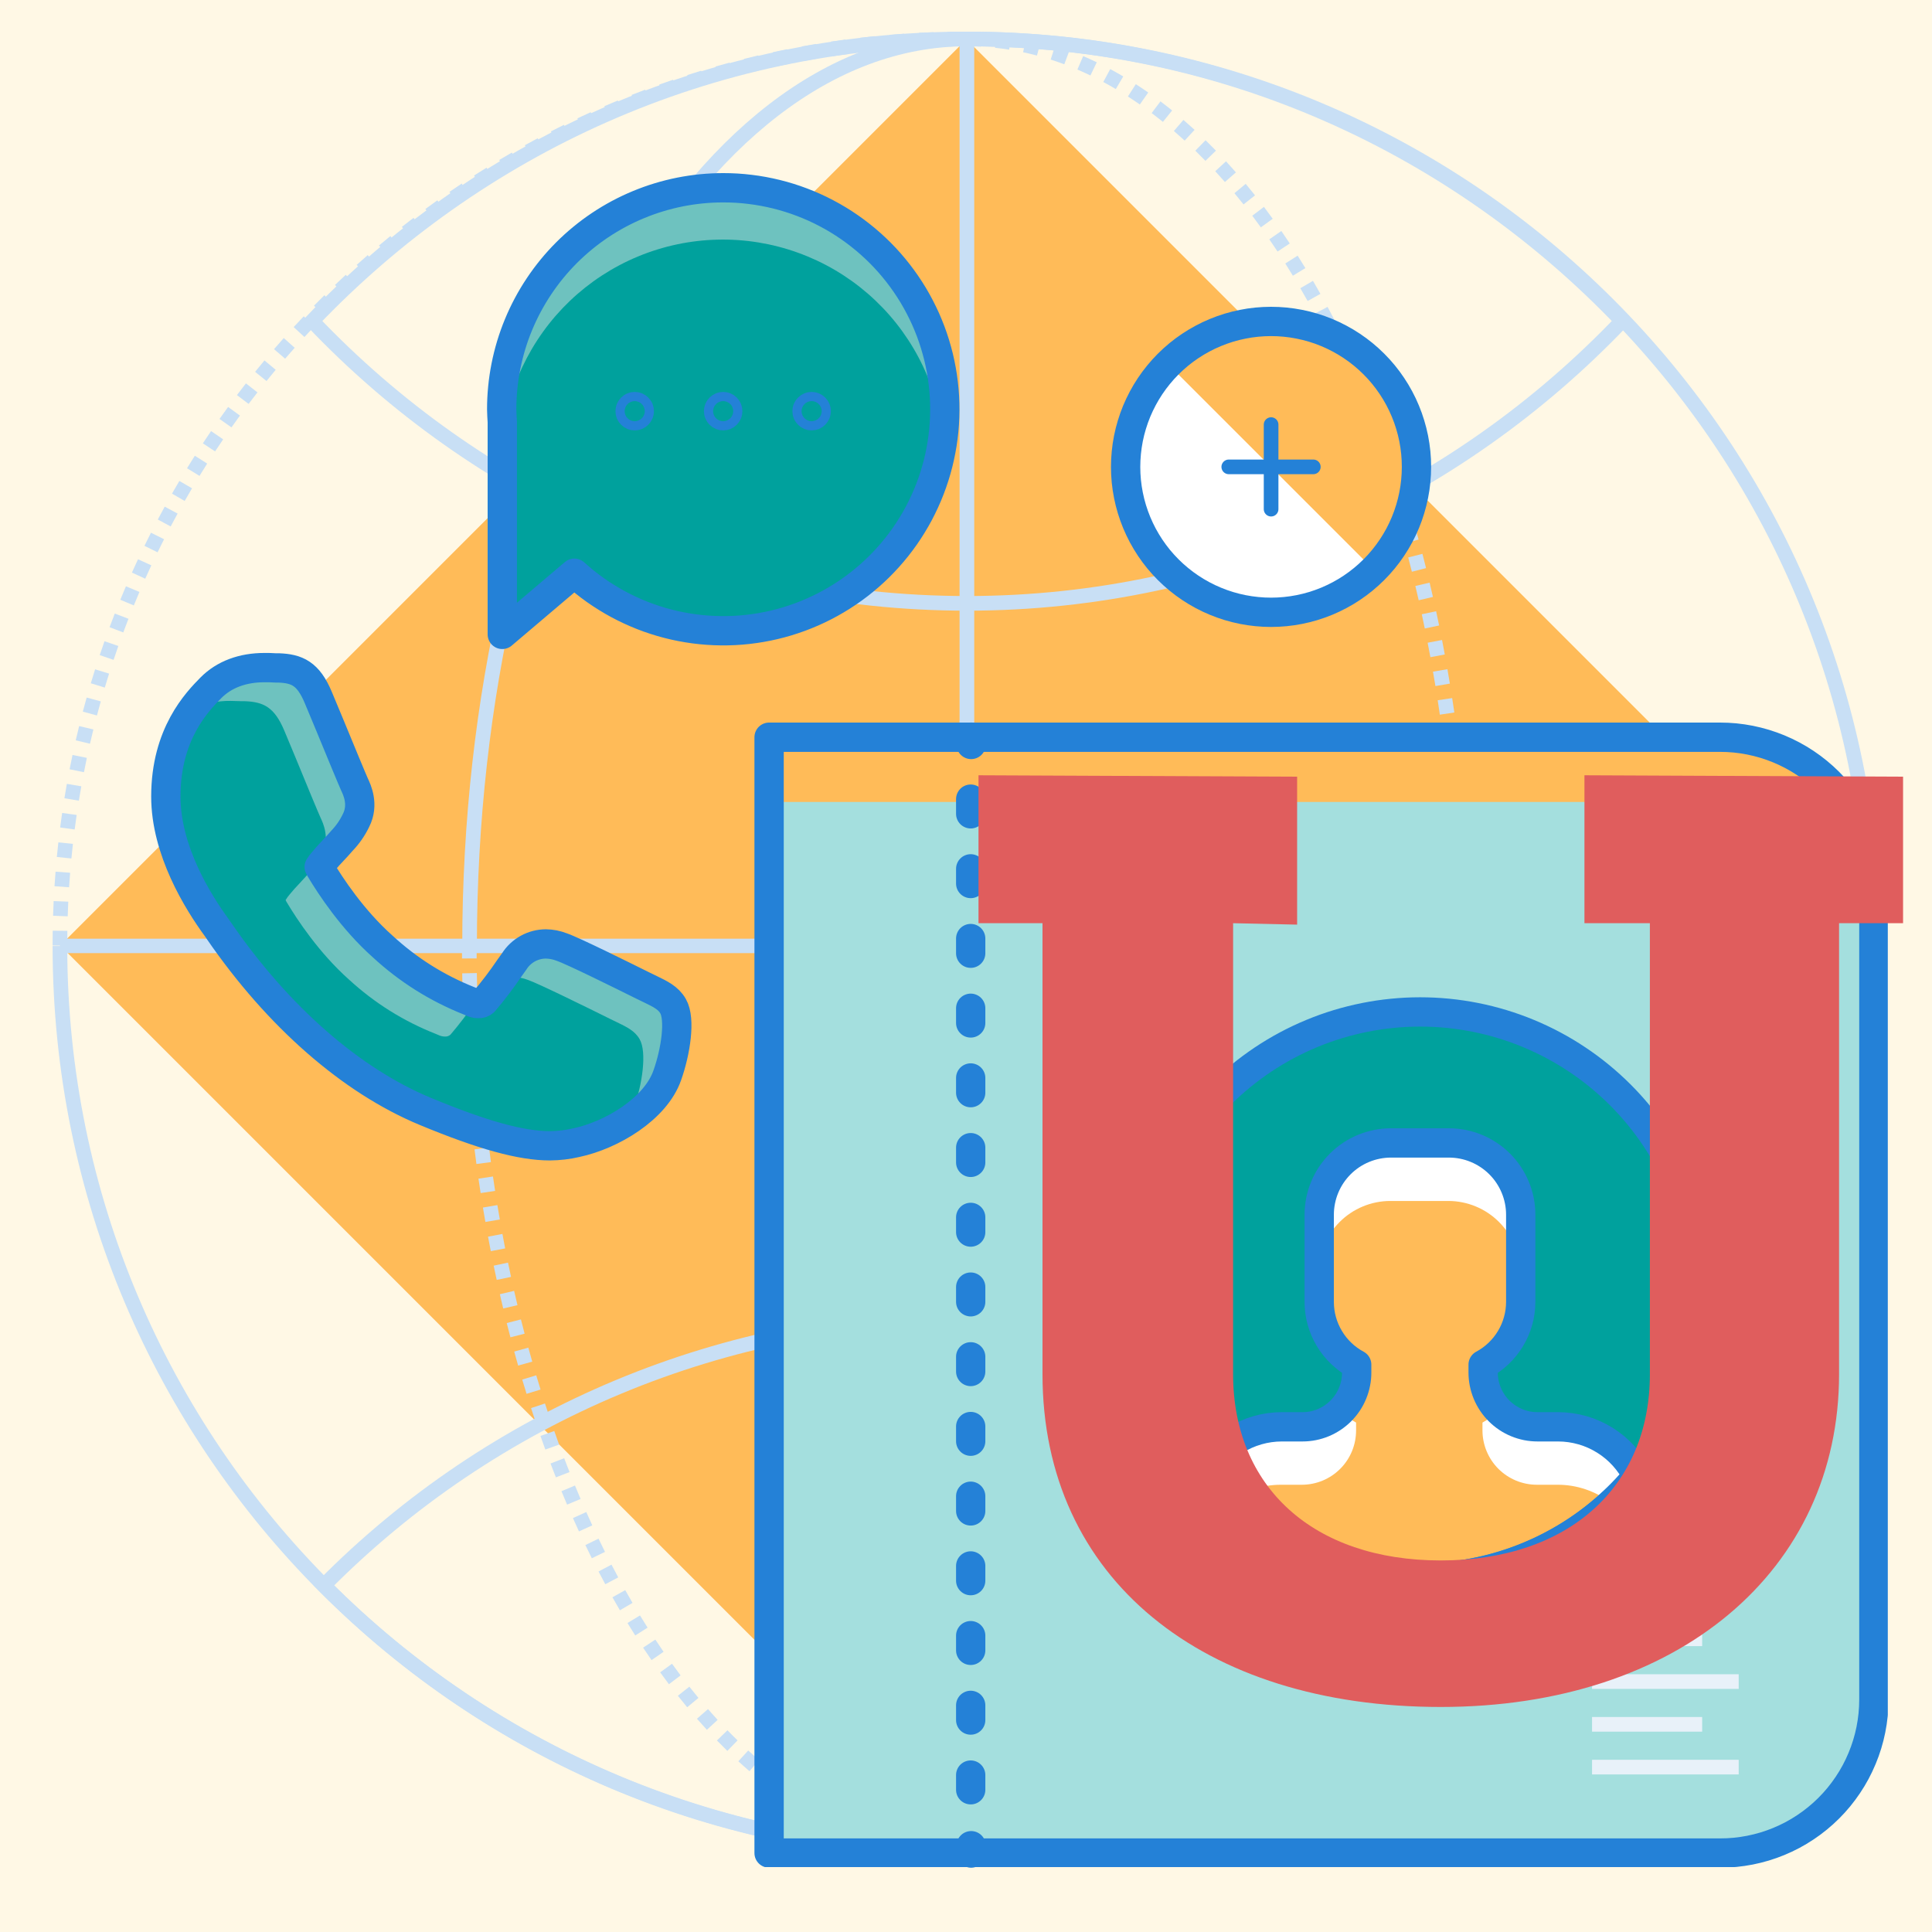 <svg xmlns="http://www.w3.org/2000/svg" xmlns:xlink="http://www.w3.org/1999/xlink" width="500" zoomAndPan="magnify" viewBox="0 0 375 375" height="500" preserveAspectRatio="xMidYMid meet" version="1.0"><defs><g/><clipPath id="b091e9d628"><path d="M 10.172 143 L 228 143 L 228 362.402 L 10.172 362.402 Z M 10.172 143 " clip-rule="nonzero"/></clipPath><clipPath id="e874450049"><path d="M 147 6.152 L 366.422 6.152 L 366.422 224 L 147 224 Z M 147 6.152 " clip-rule="nonzero"/></clipPath><clipPath id="c983992511"><path d="M 10.172 6.152 L 188 6.152 L 188 184 L 10.172 184 Z M 10.172 6.152 " clip-rule="nonzero"/></clipPath><clipPath id="a5fab8bcc9"><path d="M 50 6.152 L 228 6.152 L 228 224 L 50 224 Z M 50 6.152 " clip-rule="nonzero"/></clipPath><clipPath id="07a76bcbcd"><path d="M 147 143 L 325 143 L 325 362.402 L 147 362.402 Z M 147 143 " clip-rule="nonzero"/></clipPath><clipPath id="5b0846bc89"><path d="M 187 6.152 L 286 6.152 L 286 184 L 187 184 Z M 187 6.152 " clip-rule="nonzero"/></clipPath><clipPath id="26936c8a33"><path d="M 20 6.152 L 355 6.152 L 355 158 L 20 158 Z M 20 6.152 " clip-rule="nonzero"/></clipPath><clipPath id="1908dbb346"><path d="M 22 215 L 353 215 L 353 362.402 L 22 362.402 Z M 22 215 " clip-rule="nonzero"/></clipPath><clipPath id="c8fb2699c6"><path d="M 10.172 182 L 365 182 L 365 185 L 10.172 185 Z M 10.172 182 " clip-rule="nonzero"/></clipPath><clipPath id="63e8b4f223"><path d="M 186 6.152 L 190 6.152 L 190 361 L 186 361 Z M 186 6.152 " clip-rule="nonzero"/></clipPath><clipPath id="d9de1f6f67"><path d="M 146 140 L 366.422 140 L 366.422 362.402 L 146 362.402 Z M 146 140 " clip-rule="nonzero"/></clipPath><clipPath id="96696f77a4"><path d="M 185 355 L 192 355 L 192 362.402 L 185 362.402 Z M 185 355 " clip-rule="nonzero"/></clipPath></defs><rect x="-37.5" width="450" fill="#ffffff" y="-37.5" height="450" fill-opacity="1"/><rect x="-37.5" width="450" fill="#ffffff" y="-37.5" height="450" fill-opacity="1"/><rect x="-37.5" width="450" fill="#fff8e5" y="-37.5" height="450" fill-opacity="1"/><path fill="#ffbb58" d="M 11.688 183.531 L 187.586 7.633 L 363.484 183.531 L 187.586 359.43 Z M 11.688 183.531 " fill-opacity="1" fill-rule="nonzero"/><g clip-path="url(#b091e9d628)"><path stroke-linecap="butt" transform="matrix(0.711, 0, 0, 0.711, 5.66, 1.603)" fill="none" stroke-linejoin="miter" d="M 255.998 503.618 C 119.268 503.618 8.399 392.739 8.399 256.002 " stroke="#c8dff5" stroke-width="4" stroke-opacity="1" stroke-miterlimit="10"/></g><g clip-path="url(#e874450049)"><path stroke-linecap="butt" transform="matrix(0.711, 0, 0, 0.711, 5.66, 1.603)" fill="none" stroke-linejoin="miter" d="M 255.998 8.381 C 392.8 8.381 503.598 119.272 503.598 256.002 " stroke="#c8dff5" stroke-width="4" stroke-opacity="1" stroke-miterlimit="10"/></g><path fill="#c8dff5" d="M 364.965 183.539 L 364.941 186.41 L 362.102 186.387 L 362.125 183.52 Z M 364.875 189.316 L 364.758 192.164 L 361.918 192.051 L 362.031 189.203 Z M 364.598 195.043 L 364.395 197.867 L 361.559 197.664 L 361.762 194.84 Z M 364.145 200.723 L 363.848 203.559 L 361.02 203.262 L 361.316 200.43 Z M 363.5 206.441 L 363.113 209.266 L 360.297 208.879 L 360.684 206.055 Z M 362.676 212.121 L 362.199 214.914 L 359.395 214.438 L 359.871 211.645 Z M 361.672 217.742 L 361.105 220.523 L 358.32 219.957 L 358.887 217.172 Z M 360.477 223.359 L 359.82 226.133 L 357.055 225.473 L 357.711 222.699 Z M 359.105 228.934 L 358.359 231.672 L 355.613 230.922 L 356.363 228.184 Z M 357.555 234.434 L 356.723 237.148 L 354.004 236.312 L 354.84 233.598 Z M 355.824 239.906 L 354.898 242.598 L 352.207 241.676 L 353.137 238.98 Z M 353.914 245.316 L 352.902 247.969 L 350.246 246.961 L 351.254 244.305 Z M 351.832 250.648 L 350.738 253.266 L 348.117 252.168 L 349.211 249.551 Z M 349.578 255.918 L 348.391 258.508 L 345.809 257.328 L 346.992 254.738 Z M 347.148 261.117 L 345.883 263.66 L 343.34 262.398 L 344.602 259.852 Z M 344.559 266.223 L 343.215 268.723 L 340.711 267.379 L 342.055 264.875 Z M 341.801 271.25 L 340.371 273.711 L 337.914 272.285 L 339.344 269.824 Z M 338.887 276.18 C 338.387 276.992 337.883 277.801 337.367 278.609 L 334.969 277.082 C 335.473 276.289 335.973 275.492 336.465 274.691 Z M 335.812 281.012 C 335.289 281.809 334.758 282.602 334.219 283.391 L 331.871 281.789 C 332.398 281.012 332.922 280.23 333.441 279.445 Z M 332.582 285.746 C 332.031 286.527 331.473 287.305 330.91 288.078 L 328.613 286.398 C 329.168 285.641 329.719 284.875 330.262 284.105 Z M 329.199 290.379 C 328.625 291.141 328.043 291.898 327.453 292.648 L 325.215 290.898 C 325.793 290.16 326.367 289.414 326.934 288.664 Z M 325.672 294.895 C 325.074 295.637 324.469 296.375 323.855 297.109 L 321.672 295.285 C 322.273 294.566 322.871 293.84 323.461 293.105 Z M 322 299.293 C 321.379 300.02 320.746 300.738 320.113 301.453 L 317.988 299.562 C 318.613 298.859 319.234 298.152 319.848 297.438 Z M 318.191 303.578 C 317.543 304.277 316.891 304.977 316.234 305.672 L 314.172 303.715 C 314.82 303.031 315.461 302.344 316.098 301.652 Z M 314.242 307.734 C 313.574 308.414 312.898 309.094 312.219 309.762 L 310.223 307.742 C 310.891 307.082 311.555 306.414 312.215 305.742 Z M 310.164 311.762 C 309.477 312.422 308.777 313.074 308.078 313.723 L 306.148 311.641 C 306.836 311 307.52 310.355 308.199 309.707 Z M 305.961 315.656 C 305.25 316.293 304.531 316.926 303.809 317.551 L 301.945 315.406 C 302.656 314.789 303.359 314.168 304.062 313.539 Z M 301.629 319.414 C 300.898 320.027 300.16 320.637 299.422 321.238 L 297.629 319.035 C 298.355 318.441 299.082 317.844 299.801 317.238 Z M 297.184 323.027 C 296.434 323.617 295.68 324.203 294.918 324.781 L 293.195 322.52 C 293.945 321.953 294.688 321.375 295.426 320.793 Z M 292.625 326.5 C 291.852 327.066 291.078 327.629 290.301 328.18 L 288.652 325.863 C 289.418 325.32 290.18 324.77 290.938 324.211 Z M 287.949 329.824 C 287.16 330.367 286.371 330.902 285.574 331.43 L 284.004 329.062 C 284.785 328.543 285.562 328.016 286.34 327.484 Z M 283.176 332.992 C 282.375 333.508 281.566 334.016 280.754 334.52 L 279.258 332.102 C 280.059 331.609 280.852 331.105 281.645 330.602 Z M 278.293 336.012 L 275.836 337.449 L 274.402 334.996 L 276.855 333.559 Z M 273.316 338.871 L 270.816 340.227 L 269.461 337.73 L 271.961 336.375 Z M 268.262 341.562 L 265.723 342.836 L 264.449 340.293 L 266.988 339.02 Z M 263.117 344.086 L 260.535 345.281 L 259.344 342.699 L 261.93 341.508 Z M 257.883 346.449 L 255.266 347.559 L 254.16 344.938 L 256.777 343.832 Z M 252.594 348.637 L 249.945 349.656 L 248.926 347 L 251.574 345.98 Z M 247.23 350.648 L 244.543 351.582 L 243.609 348.898 L 246.297 347.965 Z M 241.789 352.492 L 239.074 353.336 L 238.227 350.625 L 240.941 349.777 Z M 236.312 354.148 L 233.578 354.902 L 232.82 352.164 L 235.555 351.41 Z M 230.781 355.629 L 228.012 356.297 L 227.344 353.535 L 230.113 352.863 Z M 225.18 356.934 L 222.395 357.512 L 221.816 354.727 L 224.605 354.148 Z M 219.57 358.047 L 216.781 358.531 L 216.293 355.73 L 219.086 355.246 Z M 213.926 358.98 L 211.105 359.379 L 210.711 356.562 L 213.531 356.164 Z M 208.227 359.734 L 205.383 360.043 L 205.078 357.215 L 207.922 356.91 Z M 202.527 360.301 L 199.707 360.516 L 199.496 357.68 L 202.316 357.469 Z M 196.828 360.688 L 193.984 360.809 L 193.863 357.969 L 196.707 357.848 Z M 191.082 360.891 L 188.215 360.922 L 188.184 358.078 L 191.051 358.047 Z M 191.082 360.891 " fill-opacity="1" fill-rule="nonzero"/><g clip-path="url(#c983992511)"><path fill="#c8dff5" d="M 10.207 183.52 L 10.23 180.648 L 13.074 180.672 L 13.051 183.539 Z M 10.301 177.742 L 10.414 174.898 L 13.254 175.012 L 13.141 177.859 Z M 10.578 172.016 L 10.781 169.191 L 13.613 169.395 L 13.41 172.219 Z M 11.031 166.336 L 11.328 163.504 L 14.152 163.797 L 13.859 166.629 Z M 11.676 160.617 L 12.062 157.793 L 14.879 158.18 L 14.492 161.004 Z M 12.5 154.938 L 12.977 152.145 L 15.781 152.621 L 15.305 155.414 Z M 13.508 149.316 L 14.074 146.535 L 16.859 147.102 L 16.293 149.887 Z M 14.699 143.699 L 15.359 140.93 L 18.125 141.586 L 17.465 144.359 Z M 16.074 138.129 L 16.82 135.391 L 19.562 136.137 L 18.816 138.875 Z M 17.625 132.625 L 18.457 129.914 L 21.176 130.75 L 20.34 133.461 Z M 19.355 127.156 L 20.285 124.461 L 22.973 125.387 L 22.043 128.082 Z M 21.27 121.742 L 22.277 119.09 L 24.938 120.102 L 23.926 122.754 Z M 23.348 116.414 L 24.445 113.797 L 27.066 114.895 L 25.973 117.512 Z M 25.605 111.141 L 26.789 108.551 L 29.375 109.734 L 28.191 112.324 Z M 28.035 105.945 L 29.301 103.398 L 31.844 104.664 L 30.582 107.207 Z M 30.625 100.84 L 31.973 98.34 L 34.473 99.684 L 33.129 102.184 Z M 33.383 95.812 L 34.812 93.352 L 37.273 94.777 L 35.844 97.238 Z M 36.301 90.887 C 36.797 90.07 37.305 89.262 37.816 88.457 L 40.215 89.98 C 39.711 90.773 39.215 91.57 38.723 92.371 Z M 39.371 86.051 C 39.898 85.254 40.43 84.461 40.969 83.672 L 43.316 85.277 C 42.785 86.051 42.262 86.832 41.746 87.617 Z M 42.605 81.316 C 43.156 80.535 43.715 79.758 44.277 78.988 L 46.574 80.664 C 46.02 81.426 45.469 82.188 44.926 82.957 Z M 45.988 76.688 C 46.562 75.926 47.145 75.168 47.734 74.414 L 49.973 76.164 C 49.395 76.906 48.82 77.648 48.254 78.398 Z M 49.516 72.172 C 50.113 71.43 50.719 70.691 51.332 69.957 L 53.516 71.777 C 52.914 72.5 52.316 73.227 51.727 73.957 Z M 53.188 67.77 C 53.812 67.047 54.441 66.328 55.078 65.613 L 57.199 67.504 C 56.574 68.207 55.953 68.914 55.34 69.625 Z M 57 63.488 C 57.645 62.785 58.297 62.086 58.957 61.395 L 61.016 63.352 C 60.371 64.035 59.727 64.719 59.09 65.414 Z M 60.945 59.332 C 61.617 58.648 62.289 57.973 62.969 57.301 L 64.965 59.324 C 64.297 59.984 63.633 60.652 62.977 61.324 Z M 65.023 55.305 C 65.715 54.645 66.41 53.992 67.113 53.34 L 69.043 55.426 C 68.352 56.066 67.668 56.711 66.988 57.359 Z M 69.23 51.41 C 69.941 50.773 70.656 50.141 71.379 49.516 L 73.242 51.66 C 72.531 52.277 71.828 52.898 71.129 53.527 Z M 73.559 47.652 C 74.293 47.039 75.027 46.43 75.77 45.824 L 77.562 48.031 C 76.832 48.625 76.109 49.223 75.391 49.828 Z M 78.004 44.035 C 78.758 43.445 79.512 42.863 80.27 42.285 L 81.992 44.547 C 81.246 45.113 80.504 45.691 79.762 46.27 Z M 82.566 40.566 C 83.336 40 84.109 39.438 84.891 38.883 L 86.535 41.199 C 85.77 41.746 85.008 42.297 84.25 42.855 Z M 87.242 37.242 C 88.027 36.699 88.82 36.164 89.613 35.637 L 91.188 38.004 C 90.402 38.523 89.625 39.051 88.852 39.582 Z M 92.012 34.07 C 92.816 33.555 93.625 33.047 94.438 32.547 L 95.93 34.965 C 95.133 35.457 94.336 35.957 93.547 36.465 Z M 96.895 31.051 L 99.352 29.613 L 100.789 32.066 L 98.332 33.504 Z M 101.871 28.191 L 104.371 26.836 L 105.727 29.336 L 103.23 30.691 Z M 106.926 25.504 L 109.465 24.23 L 110.738 26.77 L 108.199 28.043 Z M 112.07 22.977 L 114.652 21.781 L 115.844 24.363 L 113.262 25.559 Z M 117.305 20.613 L 119.922 19.504 L 121.027 22.125 L 118.41 23.23 Z M 122.594 18.426 L 125.242 17.406 L 126.262 20.062 L 123.613 21.082 Z M 127.957 16.414 L 130.645 15.477 L 131.578 18.164 L 128.891 19.098 Z M 133.398 14.57 L 136.113 13.723 L 136.961 16.438 L 134.246 17.285 Z M 138.875 12.914 L 141.609 12.156 L 142.367 14.898 L 139.633 15.652 Z M 144.406 11.434 L 147.176 10.762 L 147.844 13.527 L 145.074 14.195 Z M 150.004 10.129 L 152.793 9.551 L 153.371 12.332 L 150.582 12.91 Z M 155.617 9.012 L 158.406 8.527 L 158.895 11.328 L 156.102 11.812 Z M 161.262 8.078 L 164.082 7.68 L 164.477 10.496 L 161.656 10.895 Z M 166.961 7.324 L 169.805 7.016 L 170.109 9.844 L 167.266 10.148 Z M 172.656 6.758 L 175.48 6.543 L 175.691 9.379 L 172.871 9.59 Z M 178.359 6.371 L 181.203 6.25 L 181.324 9.09 L 178.48 9.211 Z M 184.105 6.172 L 186.973 6.137 L 187.004 8.98 L 184.137 9.012 Z M 184.105 6.172 " fill-opacity="1" fill-rule="nonzero"/></g><g clip-path="url(#a5fab8bcc9)"><path stroke-linecap="butt" transform="matrix(0.711, 0, 0, 0.711, 5.66, 1.603)" fill="none" stroke-linejoin="miter" d="M 120.229 256.002 C 120.229 119.272 181.001 8.381 255.998 8.381 " stroke="#c8dff5" stroke-width="4" stroke-opacity="1" stroke-miterlimit="10"/></g><g clip-path="url(#07a76bcbcd)"><path stroke-linecap="butt" transform="matrix(0.711, 0, 0, 0.711, 5.66, 1.603)" fill="none" stroke-linejoin="miter" d="M 391.778 256.002 C 391.778 392.739 331.001 503.618 255.998 503.618 " stroke="#c8dff5" stroke-width="4" stroke-opacity="1" stroke-miterlimit="10"/></g><g clip-path="url(#5b0846bc89)"><path fill="#c8dff5" d="M 187.586 6.137 C 188.566 6.137 189.543 6.164 190.52 6.215 L 190.367 9.055 C 189.441 9.004 188.516 8.98 187.586 8.98 Z M 193.43 6.445 C 194.395 6.547 195.359 6.676 196.32 6.828 L 195.871 9.637 C 194.961 9.492 194.047 9.371 193.129 9.273 Z M 199.176 7.359 C 200.121 7.562 201.062 7.785 202.004 8.035 L 201.273 10.785 C 200.379 10.547 199.484 10.332 198.586 10.141 Z M 204.805 8.855 C 205.73 9.152 206.652 9.473 207.574 9.816 L 206.578 12.48 C 205.699 12.152 204.82 11.848 203.938 11.562 Z M 210.242 10.887 C 211.125 11.266 212.008 11.664 212.883 12.086 L 211.652 14.648 C 210.812 14.242 209.969 13.863 209.125 13.5 Z M 215.492 13.41 C 216.34 13.867 217.184 14.34 218.023 14.836 L 216.578 17.285 C 215.773 16.809 214.961 16.352 214.148 15.918 Z M 220.461 16.34 C 221.27 16.859 222.07 17.395 222.871 17.953 L 221.242 20.285 C 220.473 19.746 219.699 19.23 218.926 18.73 Z M 225.246 19.676 C 226.004 20.246 226.758 20.836 227.508 21.441 L 225.723 23.652 C 224.996 23.07 224.27 22.5 223.535 21.945 Z M 229.703 23.273 C 230.426 23.898 231.148 24.543 231.867 25.199 L 229.945 27.293 C 229.25 26.656 228.551 26.035 227.848 25.426 Z M 233.996 27.215 C 234.672 27.875 235.348 28.551 236.016 29.238 L 233.973 31.219 C 233.324 30.547 232.672 29.895 232.012 29.25 Z M 237.969 31.309 C 238.617 32.012 239.258 32.727 239.895 33.457 L 237.754 35.328 C 237.133 34.617 236.508 33.918 235.879 33.234 Z M 241.789 35.684 C 242.398 36.418 243 37.16 243.598 37.918 L 241.367 39.68 C 240.785 38.941 240.195 38.215 239.602 37.5 Z M 245.332 40.156 C 245.902 40.914 246.473 41.684 247.035 42.465 L 244.73 44.129 C 244.18 43.367 243.621 42.613 243.062 41.871 Z M 248.707 44.836 C 249.258 45.633 249.801 46.438 250.344 47.258 L 247.973 48.824 C 247.441 48.023 246.906 47.23 246.371 46.453 Z M 251.871 49.621 C 252.379 50.418 252.879 51.223 253.375 52.039 L 250.945 53.516 C 250.457 52.715 249.965 51.926 249.473 51.141 Z M 254.848 54.512 C 255.336 55.344 255.816 56.188 256.293 57.039 L 253.812 58.426 C 253.344 57.59 252.871 56.762 252.391 55.945 Z M 257.68 59.566 L 258.988 62.043 L 256.477 63.371 L 255.168 60.895 Z M 260.289 64.605 L 261.543 67.172 L 258.992 68.422 L 257.734 65.852 Z M 262.789 69.824 L 263.961 72.414 L 261.367 73.582 L 260.199 70.996 Z M 265.094 75.02 L 266.184 77.633 L 263.562 78.73 L 262.473 76.117 Z M 267.266 80.316 L 268.305 83.004 L 265.652 84.027 L 264.613 81.344 Z M 269.312 85.715 L 270.258 88.352 L 267.582 89.309 L 266.637 86.672 Z M 271.188 91.059 L 272.082 93.762 L 269.383 94.652 L 268.488 91.949 Z M 272.957 96.531 L 273.797 99.293 L 271.078 100.121 L 270.238 97.355 Z M 274.59 102.012 L 275.348 104.727 L 272.609 105.492 L 271.852 102.777 Z M 276.09 107.5 L 276.797 110.27 L 274.043 110.973 L 273.336 108.203 Z M 277.488 113.09 L 278.133 115.867 L 275.367 116.512 L 274.719 113.734 Z M 278.75 118.641 L 279.332 121.406 L 276.551 121.992 L 275.969 119.227 Z M 279.898 124.223 L 280.43 127.031 L 277.637 127.562 L 277.105 124.754 Z M 280.945 129.891 L 281.418 132.688 L 278.617 133.164 L 278.141 130.367 Z M 281.867 135.496 L 282.285 138.297 L 279.473 138.715 L 279.055 135.918 Z M 282.684 141.141 L 283.051 143.977 L 280.23 144.344 L 279.863 141.508 Z M 283.398 146.855 L 283.711 149.672 L 280.887 149.988 L 280.574 147.168 Z M 284 152.504 L 284.258 155.32 L 281.43 155.582 L 281.168 152.766 Z M 284.496 158.18 L 284.707 161.031 L 281.875 161.238 L 281.664 158.391 Z M 284.898 163.918 L 285.055 166.762 L 282.219 166.918 L 282.059 164.078 Z M 285.191 169.602 L 285.297 172.43 L 282.457 172.539 L 282.352 169.711 Z M 285.383 175.293 L 285.441 178.145 L 282.602 178.203 L 282.543 175.352 Z M 285.477 181.031 L 285.488 183.523 L 282.645 183.535 L 282.633 181.043 Z M 285.477 181.031 " fill-opacity="1" fill-rule="nonzero"/></g><g clip-path="url(#26936c8a33)"><path stroke-linecap="butt" transform="matrix(0.711, 0, 0, 0.711, 5.66, 1.603)" fill="none" stroke-linejoin="miter" d="M 255.998 8.381 C 185.552 8.381 122.291 38.168 77.262 85.379 C 122.258 132.7 185.552 162.459 255.998 162.459 C 326.45 162.459 389.7 132.7 434.828 85.379 C 389.7 38.168 326.488 8.381 255.998 8.381 Z M 255.998 8.381 " stroke="#c8dff5" stroke-width="4" stroke-opacity="1" stroke-miterlimit="10"/></g><g clip-path="url(#1908dbb346)"><path stroke-linecap="butt" transform="matrix(0.711, 0, 0, 0.711, 5.66, 1.603)" fill="none" stroke-linejoin="miter" d="M 255.998 357.378 C 247.858 357.373 239.733 357.763 231.631 358.56 C 223.529 359.357 215.487 360.555 207.501 362.144 C 199.514 363.738 191.632 365.722 183.843 368.097 C 176.054 370.471 168.403 373.225 160.889 376.358 C 153.369 379.492 146.031 382.987 138.858 386.846 C 131.69 390.705 124.731 394.91 117.976 399.461 C 111.226 404.007 104.712 408.882 98.446 414.077 C 92.174 419.271 86.177 424.762 80.45 430.551 C 83.319 433.436 86.254 436.251 89.256 438.988 C 92.262 441.731 95.335 444.397 98.468 446.986 C 101.607 449.575 104.806 452.087 108.065 454.516 C 111.325 456.951 114.645 459.298 118.02 461.568 C 121.395 463.839 124.825 466.021 128.31 468.121 C 131.795 470.22 135.329 472.232 138.913 474.156 C 142.491 476.08 146.119 477.916 149.796 479.664 C 153.468 481.406 157.184 483.061 160.938 484.627 C 164.692 486.188 168.485 487.656 172.311 489.03 C 176.142 490.41 180.001 491.69 183.892 492.872 C 187.779 494.06 191.698 495.148 195.644 496.143 C 199.585 497.132 203.554 498.028 207.545 498.825 C 211.53 499.622 215.537 500.32 219.561 500.919 C 223.584 501.519 227.619 502.019 231.664 502.42 C 235.715 502.821 239.766 503.118 243.829 503.321 C 247.891 503.519 251.958 503.624 256.026 503.624 C 260.093 503.624 264.155 503.519 268.217 503.321 C 272.279 503.118 276.336 502.821 280.387 502.42 C 284.433 502.019 288.467 501.519 292.491 500.919 C 296.514 500.32 300.522 499.622 304.507 498.825 C 308.497 498.028 312.46 497.132 316.407 496.143 C 320.354 495.148 324.267 494.06 328.159 492.872 C 332.051 491.69 335.909 490.41 339.735 489.03 C 343.566 487.656 347.359 486.188 351.113 484.627 C 354.868 483.061 358.583 481.406 362.255 479.664 C 365.927 477.916 369.555 476.08 373.139 474.156 C 376.722 472.232 380.257 470.22 383.742 468.121 C 387.227 466.021 390.657 463.839 394.032 461.568 C 397.407 459.298 400.727 456.951 403.986 454.516 C 407.246 452.087 410.445 449.575 413.578 446.986 C 416.717 444.397 419.789 441.731 422.79 438.988 C 425.797 436.251 428.732 433.436 431.602 430.551 C 425.874 424.762 419.872 419.266 413.6 414.071 C 407.328 408.877 400.815 404.001 394.065 399.456 C 387.309 394.904 380.345 390.699 373.172 386.835 C 366.004 382.976 358.66 379.481 351.141 376.347 C 343.621 373.214 335.97 370.46 328.181 368.086 C 320.387 365.717 312.499 363.732 304.512 362.138 C 296.525 360.544 288.478 359.352 280.376 358.56 C 272.268 357.763 264.144 357.367 255.998 357.378 Z M 255.998 357.378 " stroke="#c8dff5" stroke-width="4" stroke-opacity="1" stroke-miterlimit="10"/></g><g clip-path="url(#c8fb2699c6)"><path stroke-linecap="butt" transform="matrix(0.711, 0, 0, 0.711, 5.66, 1.603)" fill="none" stroke-linejoin="miter" d="M 8.399 256.002 L 503.598 256.002 " stroke="#c8dff5" stroke-width="4" stroke-opacity="1" stroke-miterlimit="10"/></g><g clip-path="url(#63e8b4f223)"><path stroke-linecap="butt" transform="matrix(0.711, 0, 0, 0.711, 5.66, 1.603)" fill="none" stroke-linejoin="miter" d="M 255.998 8.381 L 255.998 503.618 " stroke="#c8dff5" stroke-width="4" stroke-opacity="1" stroke-miterlimit="10"/></g><path fill="#c8dff5" d="M 187.586 360.922 C 186.609 360.922 185.633 360.898 184.656 360.844 L 184.805 358.008 C 185.73 358.055 186.66 358.078 187.586 358.078 Z M 181.742 360.613 C 180.777 360.512 179.816 360.383 178.855 360.23 L 179.305 357.422 C 180.215 357.566 181.129 357.691 182.043 357.785 Z M 175.996 359.699 C 175.055 359.5 174.109 359.273 173.172 359.023 L 173.902 356.277 C 174.793 356.512 175.691 356.727 176.59 356.918 Z M 170.371 358.203 C 169.445 357.906 168.52 357.586 167.602 357.242 L 168.598 354.578 C 169.473 354.906 170.352 355.211 171.234 355.496 Z M 164.93 356.172 C 164.047 355.797 163.168 355.395 162.293 354.973 L 163.523 352.414 C 164.363 352.816 165.203 353.199 166.047 353.559 Z M 159.684 353.648 C 158.836 353.195 157.992 352.719 157.152 352.227 L 158.594 349.777 C 159.402 350.25 160.211 350.707 161.023 351.145 Z M 154.711 350.723 C 153.906 350.203 153.102 349.664 152.305 349.109 L 153.93 346.777 C 154.699 347.312 155.473 347.832 156.25 348.332 Z M 149.93 347.387 C 149.168 346.812 148.414 346.227 147.664 345.621 L 149.449 343.406 C 150.176 343.992 150.906 344.562 151.637 345.113 Z M 145.469 343.789 C 144.746 343.164 144.023 342.52 143.309 341.863 L 145.23 339.77 C 145.926 340.406 146.625 341.027 147.324 341.637 Z M 141.176 339.848 C 140.5 339.188 139.824 338.512 139.156 337.824 L 141.199 335.844 C 141.848 336.516 142.5 337.172 143.16 337.812 Z M 137.203 335.754 C 136.555 335.051 135.914 334.336 135.277 333.605 L 137.418 331.734 C 138.039 332.445 138.664 333.145 139.293 333.828 Z M 133.383 331.379 C 132.773 330.648 132.172 329.906 131.574 329.148 L 133.801 327.383 C 134.387 328.125 134.977 328.852 135.57 329.562 Z M 129.84 326.906 C 129.266 326.148 128.699 325.379 128.137 324.598 L 130.441 322.934 C 130.992 323.699 131.547 324.453 132.105 325.191 Z M 126.461 322.227 C 125.91 321.434 125.367 320.625 124.828 319.809 L 127.199 318.242 C 127.727 319.043 128.262 319.832 128.801 320.613 Z M 123.297 317.445 C 122.793 316.648 122.289 315.844 121.793 315.027 L 124.223 313.551 C 124.711 314.352 125.199 315.141 125.695 315.926 Z M 120.32 312.555 C 119.832 311.723 119.352 310.879 118.875 310.031 L 121.355 308.641 C 121.824 309.477 122.297 310.305 122.773 311.121 Z M 117.484 307.5 L 116.176 305.023 L 118.691 303.695 L 120 306.172 Z M 114.875 302.461 L 113.621 299.895 L 116.176 298.648 L 117.43 301.215 Z M 112.375 297.242 L 111.207 294.656 L 113.797 293.484 L 114.965 296.074 Z M 110.07 292.047 L 108.977 289.438 L 111.602 288.34 L 112.691 290.949 Z M 107.898 286.754 L 106.855 284.066 L 109.508 283.039 L 110.547 285.727 Z M 105.848 281.355 L 104.902 278.715 L 107.582 277.758 L 108.523 280.398 Z M 103.973 276.012 L 103.082 273.309 L 105.777 272.414 L 106.672 275.117 Z M 102.203 270.539 L 101.363 267.773 L 104.082 266.949 L 104.922 269.711 Z M 100.57 265.055 L 99.809 262.34 L 102.547 261.578 L 103.309 264.293 Z M 99.07 259.57 L 98.359 256.801 L 101.113 256.098 L 101.824 258.867 Z M 97.672 253.98 L 97.023 251.203 L 99.793 250.555 L 100.441 253.332 Z M 96.41 248.43 L 95.824 245.664 L 98.605 245.074 L 99.191 247.844 Z M 95.262 242.848 L 94.727 240.039 L 97.52 239.508 L 98.051 242.316 Z M 94.211 237.18 L 93.738 234.383 L 96.539 233.906 L 97.016 236.703 Z M 93.289 231.574 L 92.871 228.777 L 95.684 228.355 L 96.102 231.152 Z M 92.473 225.93 L 92.105 223.094 L 94.922 222.73 L 95.293 225.562 Z M 91.758 220.215 L 91.445 217.398 L 94.27 217.082 L 94.582 219.902 Z M 91.156 214.566 L 90.895 211.75 L 93.727 211.488 L 93.988 214.305 Z M 90.656 208.891 L 90.445 206.039 L 93.281 205.832 L 93.492 208.68 Z M 90.258 203.152 L 90.098 200.309 L 92.938 200.152 L 93.094 202.992 Z M 89.965 197.469 L 89.855 194.641 L 92.695 194.535 L 92.805 197.359 Z M 89.77 191.777 L 89.711 188.926 L 92.555 188.867 L 92.613 191.719 Z M 89.676 186.039 L 89.668 183.535 L 92.508 183.523 L 92.52 186.027 Z M 89.676 186.039 " fill-opacity="1" fill-rule="nonzero"/><path fill="#6ec2bf" d="M 106.68 222.289 C 101.086 222.289 93.633 220.227 82.516 215.617 C 68.133 209.652 53.922 197.223 42.492 180.602 L 42.125 180.062 C 38.328 174.895 32.176 164.945 32.176 154.527 C 32.176 142.355 38.273 136.137 40.879 133.477 C 43.488 130.82 47.121 129.52 51.297 129.52 C 52.051 129.52 52.719 129.52 53.43 129.578 L 54.055 129.578 C 57.609 129.719 59.805 130.645 61.758 135.332 L 63.891 140.449 C 65.801 145.09 68.434 151.457 68.793 152.227 C 69.242 153.172 70.641 156.09 69.078 159.16 C 68.379 160.617 67.473 161.93 66.355 163.098 L 66.117 163.367 C 65.609 163.949 65.121 164.484 64.617 165.016 C 64.012 165.656 63.402 166.305 62.773 167.07 C 62.461 167.414 62.18 167.785 61.93 168.18 C 61.93 168.18 61.988 168.312 62.105 168.527 C 64.125 171.918 68.41 178.426 74.246 183.621 C 79.191 188.18 84.793 191.703 91.047 194.188 L 91.754 194.488 C 92.094 194.625 92.441 194.699 92.809 194.699 C 93.219 194.723 93.578 194.598 93.887 194.324 C 95.668 192.23 97.324 190.047 98.863 187.773 L 99.766 186.516 C 100.094 185.996 100.48 185.527 100.926 185.109 C 101.371 184.691 101.863 184.332 102.398 184.035 C 102.934 183.738 103.5 183.516 104.09 183.359 C 104.684 183.207 105.285 183.129 105.898 183.125 C 106.953 183.141 107.969 183.34 108.953 183.723 C 111.086 184.434 120.801 189.258 124.895 191.289 L 126.215 191.93 C 128.062 192.824 129.66 193.586 130.578 195.191 C 132.051 197.723 131.098 204.004 129.457 208.617 C 127.184 215.145 118.652 220.227 111.832 221.676 C 110.137 222.074 108.418 222.277 106.68 222.289 Z M 106.68 222.289 " fill-opacity="1" fill-rule="nonzero"/><path fill="#00a19d" d="M 123.016 215.117 C 124.66 210.5 125.609 204.215 124.141 201.688 C 123.223 200.082 121.617 199.32 119.777 198.426 L 118.453 197.785 C 114.363 195.754 104.613 190.949 102.516 190.215 C 101.531 189.84 100.512 189.641 99.461 189.625 C 98.746 189.625 98.051 189.727 97.371 189.934 C 96.301 191.465 95.148 192.934 93.918 194.34 C 93.609 194.613 93.246 194.738 92.836 194.715 C 92.613 194.707 92.391 194.68 92.176 194.621 C 90.707 196.777 89.125 198.844 87.434 200.828 C 87.125 201.094 86.766 201.219 86.355 201.195 C 85.992 201.191 85.641 201.121 85.305 200.984 L 84.594 200.684 C 78.328 198.211 72.715 194.699 67.75 190.145 C 61.914 184.949 57.629 178.441 55.613 175.051 C 55.492 174.84 55.457 174.711 55.434 174.703 C 55.672 174.309 55.945 173.934 56.246 173.582 C 56.871 172.812 57.48 172.16 58.078 171.527 C 58.59 170.992 59.078 170.461 59.586 169.887 L 59.824 169.609 C 60.926 168.441 61.82 167.133 62.512 165.684 C 64.082 162.621 62.676 159.695 62.234 158.75 C 61.871 157.988 59.242 151.641 57.332 146.973 L 55.199 141.855 C 53.246 137.168 51.078 136.242 47.496 136.102 L 46.871 136.102 C 46.223 136.102 45.52 136.043 44.738 136.043 C 42 136.004 39.43 136.637 37.02 137.941 C 34.555 141.496 32.09 146.809 32.09 154.555 C 32.09 164.973 38.25 174.922 42.039 180.09 L 42.406 180.629 C 53.836 197.254 68.047 209.68 82.434 215.645 C 93.555 220.258 101.008 222.316 106.594 222.316 C 108.336 222.309 110.051 222.105 111.746 221.707 C 115.398 220.883 118.777 219.43 121.887 217.344 C 122.34 216.641 122.715 215.898 123.016 215.117 Z M 123.016 215.117 " fill-opacity="1" fill-rule="nonzero"/><path stroke-linecap="round" transform="matrix(0.711, 0, 0, 0.711, 5.66, 1.603)" fill="none" stroke-linejoin="round" d="M 142.15 310.541 C 134.279 310.541 123.791 307.639 108.148 301.152 C 87.909 292.759 67.912 275.268 51.828 251.88 L 51.312 251.121 C 45.969 243.849 37.312 229.849 37.312 215.189 C 37.312 198.062 45.892 189.311 49.558 185.568 C 53.23 181.83 58.342 179.999 64.218 179.999 C 65.279 179.999 66.219 179.999 67.219 180.082 L 68.099 180.082 C 73.101 180.28 76.19 181.583 78.938 188.179 L 81.939 195.379 C 84.627 201.909 88.332 210.869 88.838 211.952 C 89.47 213.282 91.438 217.388 89.239 221.708 C 88.255 223.759 86.98 225.606 85.408 227.249 L 85.073 227.628 C 84.358 228.447 83.671 229.201 82.962 229.948 C 82.11 230.85 81.252 231.762 80.367 232.839 C 79.928 233.323 79.532 233.845 79.18 234.4 C 79.18 234.4 79.262 234.587 79.427 234.89 C 82.269 239.661 88.299 248.818 96.511 256.129 C 103.47 262.544 111.352 267.502 120.153 270.997 L 121.147 271.421 C 121.626 271.613 122.115 271.718 122.632 271.718 C 123.209 271.751 123.714 271.575 124.149 271.19 C 126.655 268.244 128.986 265.171 131.151 261.972 L 132.421 260.202 C 132.883 259.471 133.427 258.811 134.054 258.223 C 134.68 257.635 135.373 257.129 136.126 256.712 C 136.879 256.294 137.676 255.98 138.506 255.761 C 139.342 255.546 140.188 255.436 141.051 255.431 C 142.535 255.453 143.964 255.733 145.349 256.272 C 148.351 257.272 162.021 264.061 167.782 266.919 L 169.639 267.82 C 172.239 269.079 174.488 270.151 175.779 272.41 C 177.851 275.972 176.51 284.811 174.202 291.302 C 171.003 300.487 158.998 307.639 149.401 309.678 C 147.015 310.239 144.596 310.524 142.15 310.541 Z M 142.15 310.541 " stroke="#2481d7" stroke-width="8" stroke-opacity="1" stroke-miterlimit="4"/><path fill="#ffbb58" d="M 333.699 143.023 L 149.211 143.023 L 149.211 359.5 L 333.699 359.5 C 334.672 359.504 335.648 359.457 336.617 359.363 C 337.59 359.266 338.555 359.125 339.512 358.938 C 340.469 358.746 341.418 358.512 342.352 358.23 C 343.285 357.949 344.203 357.621 345.105 357.25 C 346.008 356.875 346.891 356.461 347.754 356.004 C 348.613 355.543 349.449 355.043 350.262 354.5 C 351.074 353.961 351.859 353.383 352.613 352.762 C 353.371 352.145 354.094 351.492 354.785 350.801 C 355.477 350.113 356.133 349.391 356.754 348.637 C 357.371 347.883 357.953 347.102 358.496 346.289 C 359.043 345.48 359.543 344.645 360.004 343.785 C 360.465 342.922 360.887 342.043 361.258 341.141 C 361.633 340.242 361.965 339.324 362.25 338.391 C 362.535 337.457 362.773 336.512 362.965 335.555 C 363.156 334.598 363.301 333.633 363.398 332.66 C 363.492 331.688 363.543 330.715 363.543 329.738 L 363.543 172.828 C 363.543 171.852 363.492 170.875 363.398 169.906 C 363.301 168.934 363.156 167.969 362.965 167.012 C 362.773 166.051 362.535 165.105 362.25 164.172 C 361.965 163.238 361.637 162.32 361.262 161.418 C 360.887 160.516 360.469 159.637 360.008 158.773 C 359.547 157.914 359.043 157.078 358.5 156.266 C 357.957 155.453 357.375 154.672 356.754 153.918 C 356.133 153.16 355.48 152.438 354.789 151.75 C 354.098 151.059 353.375 150.406 352.617 149.785 C 351.863 149.168 351.078 148.586 350.266 148.043 C 349.453 147.5 348.617 147 347.754 146.539 C 346.895 146.082 346.012 145.664 345.109 145.289 C 344.207 144.918 343.289 144.59 342.355 144.305 C 341.418 144.023 340.473 143.785 339.516 143.594 C 338.559 143.406 337.594 143.262 336.621 143.164 C 335.648 143.07 334.676 143.023 333.699 143.023 Z M 333.699 143.023 " fill-opacity="1" fill-rule="nonzero"/><path fill="#a4dfde" d="M 333.699 155.664 L 149.211 155.664 L 149.211 359.5 L 333.699 359.5 C 334.672 359.504 335.648 359.457 336.617 359.363 C 337.59 359.266 338.555 359.125 339.512 358.938 C 340.469 358.746 341.418 358.512 342.352 358.23 C 343.285 357.949 344.203 357.621 345.105 357.25 C 346.008 356.875 346.891 356.461 347.754 356.004 C 348.613 355.543 349.449 355.043 350.262 354.5 C 351.074 353.961 351.859 353.383 352.613 352.762 C 353.371 352.145 354.094 351.492 354.785 350.801 C 355.477 350.113 356.133 349.391 356.754 348.637 C 357.371 347.883 357.953 347.102 358.496 346.289 C 359.043 345.48 359.543 344.645 360.004 343.785 C 360.465 342.922 360.887 342.043 361.258 341.141 C 361.633 340.242 361.965 339.324 362.25 338.391 C 362.535 337.457 362.773 336.512 362.965 335.555 C 363.156 334.598 363.301 333.633 363.398 332.66 C 363.492 331.688 363.543 330.715 363.543 329.738 L 363.543 185.477 C 363.543 184.5 363.496 183.527 363.398 182.555 C 363.301 181.582 363.156 180.617 362.965 179.66 C 362.773 178.699 362.535 177.754 362.25 176.82 C 361.965 175.887 361.637 174.969 361.262 174.066 C 360.887 173.164 360.469 172.281 360.008 171.422 C 359.547 170.559 359.047 169.723 358.504 168.91 C 357.957 168.102 357.379 167.316 356.758 166.562 C 356.137 165.809 355.48 165.086 354.789 164.395 C 354.098 163.703 353.375 163.051 352.621 162.43 C 351.863 161.812 351.082 161.23 350.27 160.688 C 349.457 160.145 348.617 159.645 347.758 159.184 C 346.895 158.723 346.016 158.309 345.109 157.934 C 344.207 157.559 343.289 157.23 342.355 156.949 C 341.422 156.664 340.473 156.43 339.516 156.238 C 338.559 156.047 337.594 155.902 336.621 155.809 C 335.648 155.711 334.676 155.664 333.699 155.664 Z M 333.699 155.664 " fill-opacity="1" fill-rule="nonzero"/><path fill="#00a19d" d="M 330.43 251.246 C 330.43 253.047 330.34 254.84 330.164 256.629 C 329.984 258.418 329.723 260.195 329.371 261.957 C 329.02 263.723 328.582 265.465 328.059 267.184 C 327.539 268.906 326.934 270.598 326.246 272.258 C 325.555 273.918 324.789 275.543 323.941 277.129 C 323.094 278.715 322.168 280.254 321.168 281.75 C 320.168 283.242 319.102 284.684 317.957 286.074 C 316.816 287.465 315.613 288.797 314.34 290.066 C 313.066 291.34 311.738 292.543 310.348 293.684 C 308.957 294.824 307.516 295.895 306.02 296.895 C 304.523 297.895 302.984 298.816 301.398 299.664 C 299.812 300.512 298.188 301.277 296.527 301.965 C 294.867 302.656 293.176 303.262 291.453 303.781 C 289.734 304.305 287.992 304.738 286.227 305.09 C 284.465 305.441 282.688 305.703 280.898 305.883 C 279.109 306.059 277.312 306.145 275.516 306.145 C 273.719 306.145 271.926 306.059 270.133 305.883 C 268.344 305.703 266.57 305.441 264.805 305.09 C 263.043 304.738 261.301 304.305 259.578 303.781 C 257.859 303.262 256.168 302.656 254.504 301.965 C 252.844 301.277 251.219 300.512 249.633 299.664 C 248.051 298.816 246.508 297.895 245.012 296.895 C 243.52 295.895 242.074 294.824 240.684 293.684 C 239.297 292.543 237.965 291.34 236.691 290.066 C 235.422 288.797 234.215 287.465 233.074 286.074 C 231.934 284.684 230.863 283.242 229.863 281.75 C 228.863 280.254 227.941 278.715 227.094 277.129 C 226.246 275.543 225.477 273.918 224.789 272.258 C 224.102 270.598 223.496 268.906 222.973 267.184 C 222.449 265.465 222.012 263.723 221.66 261.957 C 221.309 260.195 221.047 258.418 220.871 256.629 C 220.691 254.84 220.605 253.047 220.605 251.246 C 220.605 249.449 220.691 247.656 220.867 245.867 C 221.043 244.078 221.305 242.301 221.656 240.535 C 222.008 238.773 222.441 237.031 222.965 235.309 C 223.484 233.59 224.09 231.898 224.777 230.234 C 225.465 228.574 226.23 226.949 227.078 225.363 C 227.926 223.777 228.848 222.238 229.848 220.742 C 230.848 219.246 231.914 217.805 233.055 216.414 C 234.195 215.023 235.402 213.691 236.672 212.418 C 237.945 211.148 239.273 209.941 240.664 208.801 C 242.051 207.66 243.496 206.59 244.988 205.59 C 246.484 204.59 248.023 203.664 249.609 202.816 C 251.195 201.969 252.816 201.199 254.48 200.512 C 256.141 199.82 257.832 199.215 259.551 198.691 C 261.273 198.172 263.016 197.734 264.777 197.383 C 266.539 197.031 268.316 196.766 270.105 196.59 C 271.895 196.41 273.691 196.32 275.488 196.32 C 277.289 196.32 279.082 196.406 280.871 196.582 C 282.664 196.758 284.441 197.023 286.207 197.371 C 287.973 197.723 289.715 198.156 291.438 198.68 C 293.16 199.203 294.852 199.805 296.516 200.496 C 298.176 201.184 299.801 201.949 301.387 202.797 C 302.977 203.645 304.516 204.57 306.012 205.57 C 307.508 206.566 308.953 207.637 310.344 208.781 C 311.734 209.922 313.066 211.129 314.34 212.398 C 315.613 213.672 316.82 215.004 317.961 216.395 C 319.102 217.785 320.172 219.227 321.172 220.723 C 322.172 222.219 323.098 223.762 323.945 225.348 C 324.793 226.938 325.562 228.559 326.25 230.223 C 326.938 231.887 327.543 233.578 328.066 235.301 C 328.586 237.02 329.023 238.766 329.375 240.527 C 329.727 242.293 329.988 244.07 330.164 245.863 C 330.34 247.652 330.43 249.449 330.43 251.246 Z M 330.43 251.246 " fill-opacity="1" fill-rule="nonzero"/><path fill="#ffffff" d="M 302.301 276.809 L 298.293 276.809 C 297.602 276.809 296.914 276.742 296.234 276.609 C 295.555 276.473 294.895 276.273 294.254 276.008 C 293.613 275.746 293.008 275.418 292.43 275.035 C 291.855 274.648 291.32 274.215 290.832 273.723 C 290.34 273.234 289.902 272.699 289.52 272.125 C 289.133 271.551 288.809 270.941 288.543 270.301 C 288.277 269.66 288.078 269 287.941 268.32 C 287.809 267.641 287.738 266.957 287.738 266.262 L 287.738 264.742 C 288.84 264.152 289.84 263.426 290.742 262.566 C 291.645 261.703 292.418 260.738 293.059 259.668 C 293.703 258.598 294.191 257.461 294.523 256.258 C 294.859 255.055 295.027 253.832 295.031 252.582 L 295.031 235.656 C 295.031 234.742 294.941 233.836 294.762 232.938 C 294.582 232.043 294.316 231.172 293.965 230.324 C 293.613 229.48 293.184 228.68 292.676 227.918 C 292.168 227.156 291.59 226.453 290.941 225.809 C 290.293 225.16 289.59 224.586 288.828 224.078 C 288.066 223.57 287.266 223.141 286.418 222.793 C 285.574 222.441 284.703 222.18 283.805 222 C 282.91 221.824 282.004 221.734 281.086 221.734 L 269.859 221.734 C 268.945 221.734 268.039 221.824 267.145 222.004 C 266.246 222.18 265.379 222.445 264.531 222.797 C 263.688 223.145 262.887 223.574 262.125 224.082 C 261.367 224.59 260.664 225.168 260.016 225.812 C 259.371 226.461 258.793 227.164 258.285 227.922 C 257.777 228.684 257.348 229.484 257 230.328 C 256.648 231.172 256.387 232.043 256.207 232.941 C 256.027 233.836 255.938 234.742 255.938 235.656 L 255.938 252.582 C 255.938 253.832 256.105 255.055 256.438 256.258 C 256.77 257.457 257.258 258.594 257.898 259.664 C 258.535 260.734 259.309 261.703 260.207 262.562 C 261.109 263.426 262.109 264.152 263.207 264.742 L 263.207 266.262 C 263.211 266.953 263.145 267.641 263.008 268.316 C 262.875 268.996 262.676 269.656 262.414 270.293 C 262.152 270.934 261.828 271.543 261.445 272.117 C 261.062 272.691 260.625 273.227 260.137 273.715 C 259.648 274.203 259.117 274.641 258.543 275.027 C 257.969 275.41 257.363 275.738 256.727 276.004 C 256.086 276.27 255.43 276.469 254.75 276.605 C 254.074 276.742 253.387 276.809 252.695 276.809 L 248.66 276.809 C 247.062 276.812 245.492 277.035 243.953 277.477 C 242.418 277.918 240.969 278.562 239.613 279.406 C 238.254 280.254 237.039 281.27 235.965 282.457 C 234.895 283.645 234.004 284.953 233.297 286.391 C 235.793 289.387 238.574 292.082 241.648 294.484 C 244.719 296.887 248.008 298.938 251.52 300.633 C 255.027 302.332 258.676 303.641 262.465 304.562 C 266.254 305.48 270.098 305.988 273.996 306.09 L 276.965 306.09 C 280.863 305.988 284.707 305.48 288.496 304.559 C 292.285 303.641 295.938 302.332 299.445 300.633 C 302.957 298.934 306.246 296.887 309.32 294.484 C 312.391 292.082 315.176 289.383 317.672 286.391 C 316.965 284.953 316.074 283.645 315 282.457 C 313.926 281.27 312.711 280.254 311.352 279.41 C 309.992 278.562 308.547 277.918 307.008 277.477 C 305.469 277.035 303.902 276.812 302.301 276.809 Z M 302.301 276.809 " fill-opacity="1" fill-rule="nonzero"/><path fill="#ffbb58" d="M 263.207 264.742 L 263.207 266.262 C 263.211 267.676 262.941 269.035 262.395 270.34 C 261.852 271.641 261.078 272.789 260.074 273.781 C 261.012 274.707 262.059 275.484 263.215 276.121 L 263.215 277.633 C 263.215 278.324 263.148 279.012 263.016 279.688 C 262.883 280.367 262.684 281.027 262.422 281.668 C 262.156 282.305 261.836 282.914 261.453 283.488 C 261.07 284.066 260.633 284.598 260.145 285.086 C 259.656 285.578 259.125 286.016 258.551 286.402 C 257.977 286.785 257.371 287.113 256.734 287.379 C 256.094 287.645 255.438 287.844 254.758 287.98 C 254.082 288.117 253.395 288.188 252.703 288.188 L 248.668 288.188 C 246.805 288.184 244.992 288.48 243.227 289.074 C 241.461 289.672 239.836 290.531 238.355 291.664 C 240.773 293.887 243.367 295.875 246.145 297.629 C 248.918 299.383 251.828 300.879 254.871 302.109 C 257.914 303.34 261.043 304.293 264.258 304.961 C 267.473 305.629 270.719 306.004 274.004 306.09 L 276.973 306.09 C 280.254 306.004 283.504 305.629 286.719 304.961 C 289.934 304.293 293.062 303.34 296.105 302.109 C 299.148 300.879 302.059 299.383 304.832 297.629 C 307.605 295.875 310.203 293.887 312.621 291.664 C 311.137 290.531 309.516 289.672 307.75 289.074 C 305.984 288.48 304.172 288.184 302.309 288.188 L 298.301 288.188 C 297.605 288.188 296.922 288.121 296.242 287.984 C 295.562 287.848 294.902 287.648 294.262 287.383 C 293.621 287.117 293.012 286.793 292.438 286.41 C 291.859 286.023 291.328 285.586 290.836 285.098 C 290.348 284.605 289.91 284.074 289.523 283.496 C 289.141 282.922 288.816 282.312 288.551 281.672 C 288.285 281.031 288.086 280.371 287.949 279.691 C 287.812 279.012 287.746 278.328 287.746 277.633 L 287.746 276.121 C 288.906 275.484 289.953 274.703 290.895 273.773 C 289.887 272.785 289.109 271.641 288.562 270.336 C 288.02 269.035 287.746 267.676 287.746 266.262 L 287.746 264.742 C 288.848 264.152 289.848 263.426 290.75 262.566 C 291.652 261.703 292.426 260.738 293.066 259.668 C 293.707 258.598 294.195 257.461 294.531 256.258 C 294.867 255.055 295.035 253.832 295.039 252.582 L 295.039 247.035 C 295.039 246.117 294.949 245.211 294.77 244.316 C 294.59 243.418 294.324 242.547 293.973 241.699 C 293.625 240.855 293.195 240.055 292.684 239.293 C 292.176 238.531 291.598 237.828 290.949 237.18 C 290.305 236.535 289.598 235.957 288.84 235.449 C 288.078 234.941 287.273 234.512 286.43 234.164 C 285.582 233.812 284.711 233.551 283.812 233.371 C 282.918 233.191 282.012 233.105 281.094 233.105 L 269.867 233.105 C 268.953 233.105 268.047 233.195 267.148 233.375 C 266.254 233.551 265.383 233.816 264.539 234.168 C 263.695 234.516 262.891 234.945 262.133 235.453 C 261.371 235.961 260.668 236.539 260.023 237.188 C 259.375 237.832 258.797 238.535 258.289 239.297 C 257.781 240.059 257.355 240.859 257.004 241.703 C 256.656 242.551 256.391 243.422 256.211 244.316 C 256.035 245.215 255.945 246.117 255.945 247.035 L 255.945 252.582 C 255.945 253.832 256.113 255.055 256.445 256.258 C 256.777 257.457 257.262 258.594 257.902 259.664 C 258.539 260.734 259.309 261.699 260.211 262.562 C 261.109 263.426 262.109 264.152 263.207 264.742 Z M 263.207 264.742 " fill-opacity="1" fill-rule="nonzero"/><g clip-path="url(#d9de1f6f67)"><path stroke-linecap="round" transform="matrix(0.711, 0, 0, 0.711, 5.66, 1.603)" fill="none" stroke-linejoin="round" d="M 461.603 199.002 L 201.999 199.002 L 201.999 503.618 L 461.603 503.618 C 462.971 503.624 464.346 503.558 465.709 503.426 C 467.077 503.288 468.435 503.091 469.782 502.827 C 471.128 502.557 472.464 502.228 473.778 501.832 C 475.092 501.436 476.383 500.974 477.653 500.452 C 478.923 499.924 480.165 499.342 481.38 498.699 C 482.589 498.05 483.765 497.347 484.909 496.582 C 486.052 495.824 487.157 495.01 488.218 494.136 C 489.284 493.268 490.301 492.35 491.274 491.377 C 492.247 490.41 493.17 489.393 494.044 488.332 C 494.913 487.271 495.732 486.172 496.496 485.028 C 497.265 483.891 497.969 482.714 498.618 481.505 C 499.266 480.29 499.86 479.053 500.382 477.784 C 500.91 476.519 501.377 475.228 501.778 473.914 C 502.179 472.6 502.515 471.27 502.784 469.923 C 503.053 468.577 503.257 467.219 503.394 465.85 C 503.526 464.482 503.598 463.113 503.598 461.739 L 503.598 240.941 C 503.598 239.567 503.526 238.193 503.394 236.83 C 503.257 235.461 503.053 234.104 502.784 232.757 C 502.515 231.405 502.179 230.074 501.778 228.761 C 501.377 227.447 500.915 226.155 500.387 224.886 C 499.86 223.616 499.272 222.379 498.623 221.164 C 497.974 219.955 497.265 218.779 496.501 217.635 C 495.737 216.492 494.918 215.393 494.044 214.332 C 493.17 213.266 492.252 212.249 491.279 211.281 C 490.306 210.308 489.29 209.39 488.223 208.516 C 487.162 207.648 486.058 206.829 484.914 206.065 C 483.771 205.301 482.595 204.597 481.38 203.949 C 480.171 203.306 478.928 202.717 477.659 202.19 C 476.389 201.667 475.097 201.206 473.783 200.805 C 472.464 200.409 471.134 200.073 469.787 199.804 C 468.441 199.54 467.083 199.337 465.714 199.199 C 464.346 199.068 462.977 199.002 461.603 199.002 Z M 461.603 199.002 " stroke="#2481d7" stroke-width="8" stroke-opacity="1" stroke-miterlimit="4"/></g><path stroke-linecap="round" transform="matrix(0.711, 0, 0, 0.711, 5.66, 1.603)" fill="none" stroke-linejoin="round" d="M 457.002 351.288 C 457.002 353.822 456.876 356.345 456.628 358.862 C 456.375 361.38 456.007 363.881 455.512 366.36 C 455.018 368.844 454.402 371.296 453.665 373.715 C 452.934 376.139 452.082 378.519 451.115 380.855 C 450.142 383.191 449.065 385.477 447.872 387.709 C 446.679 389.941 445.376 392.107 443.969 394.212 C 442.562 396.312 441.061 398.34 439.451 400.297 C 437.846 402.253 436.153 404.128 434.361 405.914 C 432.569 407.706 430.7 409.399 428.743 411.004 C 426.787 412.609 424.758 414.115 422.653 415.523 C 420.548 416.93 418.382 418.227 416.15 419.42 C 413.919 420.612 411.632 421.69 409.296 422.657 C 406.96 423.63 404.58 424.482 402.156 425.213 C 399.737 425.95 397.286 426.56 394.801 427.055 C 392.322 427.549 389.821 427.918 387.304 428.17 C 384.786 428.418 382.258 428.539 379.729 428.539 C 377.201 428.539 374.678 428.418 372.155 428.17 C 369.637 427.918 367.142 427.549 364.657 427.055 C 362.178 426.56 359.727 425.95 357.303 425.213 C 354.884 424.482 352.504 423.63 350.162 422.657 C 347.826 421.69 345.54 420.612 343.308 419.42 C 341.082 418.227 338.911 416.93 336.805 415.523 C 334.706 414.115 332.672 412.609 330.715 411.004 C 328.764 409.399 326.889 407.706 325.097 405.914 C 323.311 404.128 321.612 402.253 320.007 400.297 C 318.402 398.34 316.896 396.312 315.489 394.212 C 314.082 392.107 312.785 389.941 311.592 387.709 C 310.399 385.477 309.316 383.191 308.349 380.855 C 307.381 378.519 306.529 376.139 305.793 373.715 C 305.056 371.296 304.441 368.844 303.946 366.36 C 303.451 363.881 303.083 361.38 302.836 358.862 C 302.583 356.345 302.462 353.822 302.462 351.288 C 302.462 348.759 302.583 346.236 302.83 343.719 C 303.078 341.201 303.446 338.7 303.941 336.216 C 304.435 333.737 305.045 331.285 305.782 328.861 C 306.513 326.443 307.365 324.063 308.332 321.721 C 309.3 319.385 310.377 317.098 311.57 314.867 C 312.763 312.635 314.06 310.469 315.467 308.364 C 316.874 306.259 318.375 304.231 319.98 302.274 C 321.585 300.317 323.283 298.443 325.07 296.651 C 326.862 294.864 328.731 293.166 330.688 291.561 C 332.639 289.956 334.673 288.45 336.772 287.042 C 338.878 285.635 341.043 284.333 343.275 283.14 C 345.507 281.947 347.788 280.864 350.129 279.897 C 352.465 278.924 354.846 278.072 357.264 277.335 C 359.688 276.604 362.14 275.989 364.619 275.494 C 367.098 274.999 369.599 274.625 372.116 274.378 C 374.634 274.125 377.162 273.999 379.691 273.999 C 382.225 273.999 384.748 274.12 387.265 274.367 C 389.788 274.614 392.289 274.988 394.774 275.477 C 397.258 275.972 399.71 276.582 402.134 277.319 C 404.558 278.055 406.938 278.902 409.279 279.875 C 411.616 280.842 413.902 281.919 416.134 283.112 C 418.371 284.305 420.537 285.608 422.642 287.015 C 424.747 288.417 426.781 289.923 428.738 291.533 C 430.695 293.138 432.569 294.837 434.361 296.623 C 436.153 298.415 437.851 300.289 439.456 302.246 C 441.061 304.203 442.568 306.231 443.975 308.337 C 445.382 310.442 446.685 312.613 447.877 314.845 C 449.07 317.082 450.153 319.363 451.12 321.705 C 452.088 324.046 452.94 326.426 453.676 328.85 C 454.407 331.269 455.023 333.726 455.518 336.205 C 456.013 338.689 456.381 341.19 456.628 343.713 C 456.876 346.231 457.002 348.759 457.002 351.288 Z M 457.002 351.288 " stroke="#2481d7" stroke-width="8" stroke-opacity="1" stroke-miterlimit="4"/><path stroke-linecap="round" transform="matrix(0.711, 0, 0, 0.711, 5.66, 1.603)" fill="none" stroke-linejoin="round" d="M 417.42 387.258 L 411.78 387.258 C 410.808 387.258 409.84 387.165 408.884 386.978 C 407.927 386.786 406.998 386.505 406.097 386.132 C 405.195 385.763 404.343 385.302 403.53 384.763 C 402.722 384.219 401.969 383.609 401.282 382.916 C 400.589 382.229 399.974 381.476 399.435 380.668 C 398.891 379.86 398.434 379.002 398.061 378.101 C 397.687 377.199 397.407 376.27 397.214 375.314 C 397.027 374.358 396.928 373.396 396.928 372.417 L 396.928 370.279 C 398.478 369.449 399.886 368.427 401.155 367.217 C 402.425 366.003 403.513 364.645 404.415 363.139 C 405.322 361.633 406.009 360.033 406.476 358.34 C 406.949 356.647 407.185 354.927 407.191 353.168 L 407.191 329.351 C 407.191 328.064 407.064 326.789 406.811 325.525 C 406.559 324.266 406.185 323.04 405.69 321.848 C 405.195 320.66 404.591 319.533 403.876 318.462 C 403.162 317.39 402.348 316.4 401.436 315.493 C 400.523 314.581 399.534 313.773 398.462 313.058 C 397.39 312.344 396.263 311.739 395.07 311.25 C 393.883 310.755 392.657 310.387 391.393 310.134 C 390.134 309.887 388.859 309.76 387.567 309.76 L 371.77 309.76 C 370.484 309.76 369.208 309.887 367.95 310.14 C 366.685 310.387 365.465 310.761 364.272 311.255 C 363.085 311.745 361.958 312.349 360.886 313.064 C 359.82 313.778 358.831 314.592 357.918 315.499 C 357.011 316.411 356.198 317.401 355.483 318.467 C 354.769 319.539 354.164 320.666 353.675 321.853 C 353.18 323.04 352.812 324.266 352.559 325.53 C 352.306 326.789 352.18 328.064 352.18 329.351 L 352.18 353.168 C 352.18 354.927 352.416 356.647 352.883 358.34 C 353.35 360.028 354.038 361.627 354.939 363.133 C 355.835 364.639 356.923 366.003 358.188 367.212 C 359.457 368.427 360.864 369.449 362.409 370.279 L 362.409 372.417 C 362.415 373.39 362.321 374.358 362.129 375.309 C 361.942 376.265 361.661 377.194 361.293 378.09 C 360.925 378.991 360.469 379.849 359.93 380.657 C 359.391 381.465 358.776 382.218 358.089 382.905 C 357.402 383.592 356.654 384.208 355.846 384.752 C 355.038 385.291 354.186 385.752 353.29 386.126 C 352.389 386.5 351.465 386.78 350.509 386.973 C 349.558 387.165 348.59 387.258 347.617 387.258 L 341.939 387.258 C 339.691 387.264 337.481 387.577 335.316 388.198 C 333.156 388.819 331.116 389.726 329.209 390.914 C 327.296 392.107 325.587 393.536 324.075 395.207 C 322.569 396.878 321.316 398.719 320.321 400.742 C 323.833 404.958 327.747 408.751 332.073 412.131 C 336.393 415.512 341.021 418.397 345.963 420.783 C 350.899 423.174 356.033 425.015 361.365 426.313 C 366.696 427.604 372.105 428.319 377.591 428.462 L 381.768 428.462 C 387.254 428.319 392.663 427.604 397.995 426.307 C 403.327 425.015 408.466 423.174 413.402 420.783 C 418.344 418.392 422.972 415.512 427.298 412.131 C 431.618 408.751 435.537 404.952 439.05 400.742 C 438.055 398.719 436.802 396.878 435.29 395.207 C 433.778 393.536 432.069 392.107 430.156 390.919 C 428.243 389.726 426.209 388.819 424.044 388.198 C 421.878 387.577 419.674 387.264 417.42 387.258 Z M 417.42 387.258 " stroke="#2481d7" stroke-width="8" stroke-opacity="1" stroke-miterlimit="4"/><path stroke-linecap="round" transform="matrix(0.711, 0, 0, 0.711, 5.66, 1.603)" fill="none" stroke-linejoin="round" d="M 257.158 198.98 L 257.158 200.98 " stroke="#2481d7" stroke-width="8" stroke-opacity="1" stroke-miterlimit="4"/><path fill="#2481d7" d="M 191.254 155.109 L 191.254 157.961 C 191.254 158.336 191.184 158.699 191.039 159.047 C 190.895 159.395 190.688 159.703 190.422 159.969 C 190.156 160.238 189.848 160.441 189.5 160.586 C 189.152 160.73 188.789 160.805 188.41 160.805 C 188.035 160.805 187.672 160.73 187.324 160.586 C 186.977 160.441 186.668 160.238 186.402 159.969 C 186.137 159.703 185.93 159.395 185.785 159.047 C 185.641 158.699 185.57 158.336 185.57 157.961 L 185.57 155.109 C 185.57 154.734 185.641 154.371 185.785 154.023 C 185.93 153.676 186.137 153.367 186.402 153.102 C 186.668 152.832 186.977 152.629 187.324 152.484 C 187.672 152.34 188.035 152.27 188.41 152.27 C 188.789 152.27 189.152 152.34 189.5 152.484 C 189.848 152.629 190.156 152.832 190.422 153.102 C 190.688 153.367 190.895 153.676 191.039 154.023 C 191.184 154.371 191.254 154.734 191.254 155.109 Z M 191.254 168.641 L 191.254 171.492 C 191.254 171.867 191.184 172.23 191.039 172.578 C 190.895 172.926 190.688 173.234 190.422 173.5 C 190.156 173.77 189.848 173.973 189.5 174.117 C 189.152 174.262 188.789 174.332 188.41 174.332 C 188.035 174.332 187.672 174.262 187.324 174.117 C 186.977 173.973 186.668 173.77 186.402 173.5 C 186.137 173.234 185.93 172.926 185.785 172.578 C 185.641 172.23 185.57 171.867 185.57 171.492 L 185.57 168.641 C 185.57 168.266 185.641 167.902 185.785 167.555 C 185.93 167.207 186.137 166.898 186.402 166.633 C 186.668 166.363 186.977 166.16 187.324 166.016 C 187.672 165.871 188.035 165.797 188.41 165.797 C 188.789 165.797 189.152 165.871 189.5 166.016 C 189.848 166.16 190.156 166.363 190.422 166.633 C 190.688 166.898 190.895 167.207 191.039 167.555 C 191.184 167.902 191.254 168.266 191.254 168.641 Z M 191.254 182.172 L 191.254 185.023 C 191.254 185.398 191.184 185.762 191.039 186.109 C 190.895 186.457 190.688 186.766 190.422 187.031 C 190.156 187.297 189.848 187.504 189.5 187.648 C 189.152 187.793 188.789 187.863 188.41 187.863 C 188.035 187.863 187.672 187.793 187.324 187.648 C 186.977 187.504 186.668 187.297 186.402 187.031 C 186.137 186.766 185.93 186.457 185.785 186.109 C 185.641 185.762 185.57 185.398 185.57 185.023 L 185.57 182.172 C 185.57 181.797 185.641 181.434 185.785 181.086 C 185.93 180.734 186.137 180.43 186.402 180.16 C 186.668 179.895 186.977 179.691 187.324 179.547 C 187.672 179.402 188.035 179.328 188.41 179.328 C 188.789 179.328 189.152 179.402 189.5 179.547 C 189.848 179.691 190.156 179.895 190.422 180.16 C 190.688 180.43 190.895 180.734 191.039 181.086 C 191.184 181.434 191.254 181.797 191.254 182.172 Z M 191.254 195.703 L 191.254 198.551 C 191.254 198.93 191.184 199.293 191.039 199.641 C 190.895 199.988 190.688 200.297 190.422 200.562 C 190.156 200.828 189.848 201.035 189.5 201.18 C 189.152 201.324 188.789 201.395 188.41 201.395 C 188.035 201.395 187.672 201.324 187.324 201.18 C 186.977 201.035 186.668 200.828 186.402 200.562 C 186.137 200.297 185.93 199.988 185.785 199.641 C 185.641 199.293 185.57 198.93 185.57 198.551 L 185.57 195.703 C 185.57 195.324 185.641 194.965 185.785 194.613 C 185.93 194.266 186.137 193.961 186.402 193.691 C 186.668 193.426 186.977 193.223 187.324 193.078 C 187.672 192.934 188.035 192.859 188.41 192.859 C 188.789 192.859 189.152 192.934 189.5 193.078 C 189.848 193.223 190.156 193.426 190.422 193.691 C 190.688 193.961 190.895 194.266 191.039 194.613 C 191.184 194.965 191.254 195.324 191.254 195.703 Z M 191.254 209.234 L 191.254 212.082 C 191.254 212.461 191.184 212.824 191.039 213.172 C 190.895 213.52 190.688 213.828 190.422 214.094 C 190.156 214.359 189.848 214.566 189.5 214.711 C 189.152 214.855 188.789 214.926 188.41 214.926 C 188.035 214.926 187.672 214.855 187.324 214.711 C 186.977 214.566 186.668 214.359 186.402 214.094 C 186.137 213.828 185.93 213.52 185.785 213.172 C 185.641 212.824 185.57 212.461 185.57 212.082 L 185.57 209.234 C 185.57 208.855 185.641 208.496 185.785 208.145 C 185.93 207.797 186.137 207.492 186.402 207.223 C 186.668 206.957 186.977 206.75 187.324 206.609 C 187.672 206.465 188.035 206.391 188.41 206.391 C 188.789 206.391 189.152 206.465 189.5 206.609 C 189.848 206.75 190.156 206.957 190.422 207.223 C 190.688 207.492 190.895 207.797 191.039 208.145 C 191.184 208.496 191.254 208.855 191.254 209.234 Z M 191.254 222.766 L 191.254 225.613 C 191.254 225.992 191.184 226.355 191.039 226.703 C 190.895 227.051 190.688 227.359 190.422 227.625 C 190.156 227.891 189.848 228.098 189.5 228.242 C 189.152 228.387 188.789 228.457 188.41 228.457 C 188.035 228.457 187.672 228.387 187.324 228.242 C 186.977 228.098 186.668 227.891 186.402 227.625 C 186.137 227.359 185.93 227.051 185.785 226.703 C 185.641 226.355 185.57 225.992 185.57 225.613 L 185.57 222.766 C 185.57 222.387 185.641 222.023 185.785 221.676 C 185.93 221.328 186.137 221.02 186.402 220.754 C 186.668 220.488 186.977 220.281 187.324 220.137 C 187.672 219.992 188.035 219.922 188.41 219.922 C 188.789 219.922 189.152 219.992 189.5 220.137 C 189.848 220.281 190.156 220.488 190.422 220.754 C 190.688 221.02 190.895 221.328 191.039 221.676 C 191.184 222.023 191.254 222.387 191.254 222.766 Z M 191.254 236.297 L 191.254 239.145 C 191.254 239.523 191.184 239.883 191.039 240.234 C 190.895 240.582 190.688 240.887 190.422 241.156 C 190.156 241.422 189.848 241.629 189.5 241.77 C 189.152 241.914 188.789 241.988 188.41 241.988 C 188.035 241.988 187.672 241.914 187.324 241.77 C 186.977 241.629 186.668 241.422 186.402 241.156 C 186.137 240.887 185.93 240.582 185.785 240.234 C 185.641 239.883 185.57 239.523 185.57 239.145 L 185.57 236.297 C 185.57 235.918 185.641 235.555 185.785 235.207 C 185.93 234.859 186.137 234.551 186.402 234.285 C 186.668 234.02 186.977 233.812 187.324 233.668 C 187.672 233.523 188.035 233.453 188.41 233.453 C 188.789 233.453 189.152 233.523 189.5 233.668 C 189.848 233.812 190.156 234.02 190.422 234.285 C 190.688 234.551 190.895 234.859 191.039 235.207 C 191.184 235.555 191.254 235.918 191.254 236.297 Z M 191.254 249.828 L 191.254 252.676 C 191.254 253.055 191.184 253.414 191.039 253.766 C 190.895 254.113 190.688 254.418 190.422 254.688 C 190.156 254.953 189.848 255.156 189.5 255.301 C 189.152 255.445 188.789 255.52 188.41 255.52 C 188.035 255.52 187.672 255.445 187.324 255.301 C 186.977 255.156 186.668 254.953 186.402 254.688 C 186.137 254.418 185.93 254.113 185.785 253.766 C 185.641 253.414 185.57 253.055 185.57 252.676 L 185.57 249.828 C 185.57 249.449 185.641 249.086 185.785 248.738 C 185.93 248.391 186.137 248.082 186.402 247.816 C 186.668 247.551 186.977 247.344 187.324 247.199 C 187.672 247.055 188.035 246.984 188.41 246.984 C 188.789 246.984 189.152 247.055 189.5 247.199 C 189.848 247.344 190.156 247.551 190.422 247.816 C 190.688 248.082 190.895 248.391 191.039 248.738 C 191.184 249.086 191.254 249.449 191.254 249.828 Z M 191.254 263.355 L 191.254 266.207 C 191.254 266.582 191.184 266.945 191.039 267.293 C 190.895 267.645 190.688 267.949 190.422 268.215 C 190.156 268.484 189.848 268.688 189.5 268.832 C 189.152 268.977 188.789 269.051 188.41 269.051 C 188.035 269.051 187.672 268.977 187.324 268.832 C 186.977 268.688 186.668 268.484 186.402 268.215 C 186.137 267.949 185.93 267.645 185.785 267.293 C 185.641 266.945 185.57 266.582 185.57 266.207 L 185.57 263.355 C 185.57 262.98 185.641 262.617 185.785 262.27 C 185.93 261.922 186.137 261.613 186.402 261.348 C 186.668 261.082 186.977 260.875 187.324 260.73 C 187.672 260.586 188.035 260.516 188.41 260.516 C 188.789 260.516 189.152 260.586 189.5 260.73 C 189.848 260.875 190.156 261.082 190.422 261.348 C 190.688 261.613 190.895 261.922 191.039 262.27 C 191.184 262.617 191.254 262.98 191.254 263.355 Z M 191.254 276.887 L 191.254 279.738 C 191.254 280.113 191.184 280.477 191.039 280.824 C 190.895 281.172 190.688 281.48 190.422 281.746 C 190.156 282.016 189.848 282.219 189.5 282.363 C 189.152 282.508 188.789 282.582 188.41 282.582 C 188.035 282.582 187.672 282.508 187.324 282.363 C 186.977 282.219 186.668 282.016 186.402 281.746 C 186.137 281.48 185.93 281.172 185.785 280.824 C 185.641 280.477 185.57 280.113 185.57 279.738 L 185.57 276.887 C 185.57 276.512 185.641 276.148 185.785 275.801 C 185.93 275.453 186.137 275.145 186.402 274.879 C 186.668 274.609 186.977 274.406 187.324 274.262 C 187.672 274.117 188.035 274.047 188.41 274.047 C 188.789 274.047 189.152 274.117 189.5 274.262 C 189.848 274.406 190.156 274.609 190.422 274.879 C 190.688 275.145 190.895 275.453 191.039 275.801 C 191.184 276.148 191.254 276.512 191.254 276.887 Z M 191.254 290.418 L 191.254 293.27 C 191.254 293.645 191.184 294.008 191.039 294.355 C 190.895 294.703 190.688 295.012 190.422 295.277 C 190.156 295.547 189.848 295.75 189.5 295.895 C 189.152 296.039 188.789 296.109 188.41 296.109 C 188.035 296.109 187.672 296.039 187.324 295.895 C 186.977 295.75 186.668 295.547 186.402 295.277 C 186.137 295.012 185.93 294.703 185.785 294.355 C 185.641 294.008 185.57 293.645 185.57 293.27 L 185.57 290.418 C 185.57 290.043 185.641 289.68 185.785 289.332 C 185.93 288.984 186.137 288.676 186.402 288.41 C 186.668 288.141 186.977 287.938 187.324 287.793 C 187.672 287.648 188.035 287.574 188.41 287.574 C 188.789 287.574 189.152 287.648 189.5 287.793 C 189.848 287.938 190.156 288.141 190.422 288.41 C 190.688 288.676 190.895 288.984 191.039 289.332 C 191.184 289.68 191.254 290.043 191.254 290.418 Z M 191.254 303.949 L 191.254 306.801 C 191.254 307.176 191.184 307.539 191.039 307.887 C 190.895 308.234 190.688 308.543 190.422 308.809 C 190.156 309.074 189.848 309.281 189.5 309.426 C 189.152 309.57 188.789 309.641 188.41 309.641 C 188.035 309.641 187.672 309.57 187.324 309.426 C 186.977 309.281 186.668 309.074 186.402 308.809 C 186.137 308.543 185.93 308.234 185.785 307.887 C 185.641 307.539 185.57 307.176 185.57 306.801 L 185.57 303.949 C 185.57 303.574 185.641 303.211 185.785 302.863 C 185.93 302.512 186.137 302.207 186.402 301.941 C 186.668 301.672 186.977 301.469 187.324 301.324 C 187.672 301.18 188.035 301.105 188.41 301.105 C 188.789 301.105 189.152 301.18 189.5 301.324 C 189.848 301.469 190.156 301.672 190.422 301.941 C 190.688 302.207 190.895 302.512 191.039 302.863 C 191.184 303.211 191.254 303.574 191.254 303.949 Z M 191.254 317.48 L 191.254 320.328 C 191.254 320.707 191.184 321.07 191.039 321.418 C 190.895 321.766 190.688 322.074 190.422 322.34 C 190.156 322.605 189.848 322.812 189.5 322.957 C 189.152 323.102 188.789 323.172 188.41 323.172 C 188.035 323.172 187.672 323.102 187.324 322.957 C 186.977 322.812 186.668 322.605 186.402 322.34 C 186.137 322.074 185.93 321.766 185.785 321.418 C 185.641 321.07 185.57 320.707 185.57 320.328 L 185.57 317.48 C 185.57 317.102 185.641 316.742 185.785 316.391 C 185.93 316.043 186.137 315.738 186.402 315.469 C 186.668 315.203 186.977 315 187.324 314.855 C 187.672 314.711 188.035 314.637 188.41 314.637 C 188.789 314.637 189.152 314.711 189.5 314.855 C 189.848 315 190.156 315.203 190.422 315.469 C 190.688 315.738 190.895 316.043 191.039 316.391 C 191.184 316.742 191.254 317.102 191.254 317.48 Z M 191.254 331.012 L 191.254 333.859 C 191.254 334.238 191.184 334.602 191.039 334.949 C 190.895 335.297 190.688 335.605 190.422 335.871 C 190.156 336.137 189.848 336.344 189.5 336.488 C 189.152 336.633 188.789 336.703 188.41 336.703 C 188.035 336.703 187.672 336.633 187.324 336.488 C 186.977 336.344 186.668 336.137 186.402 335.871 C 186.137 335.605 185.93 335.297 185.785 334.949 C 185.641 334.602 185.57 334.238 185.57 333.859 L 185.57 331.012 C 185.57 330.633 185.641 330.273 185.785 329.922 C 185.93 329.574 186.137 329.27 186.402 329 C 186.668 328.734 186.977 328.527 187.324 328.387 C 187.672 328.242 188.035 328.168 188.41 328.168 C 188.789 328.168 189.152 328.242 189.5 328.387 C 189.848 328.527 190.156 328.734 190.422 329 C 190.688 329.27 190.895 329.574 191.039 329.922 C 191.184 330.273 191.254 330.633 191.254 331.012 Z M 191.254 344.543 L 191.254 347.391 C 191.254 347.77 191.184 348.133 191.039 348.48 C 190.895 348.828 190.688 349.137 190.422 349.402 C 190.156 349.668 189.848 349.875 189.5 350.02 C 189.152 350.164 188.789 350.234 188.41 350.234 C 188.035 350.234 187.672 350.164 187.324 350.02 C 186.977 349.875 186.668 349.668 186.402 349.402 C 186.137 349.137 185.93 348.828 185.785 348.48 C 185.641 348.133 185.57 347.77 185.57 347.391 L 185.57 344.543 C 185.57 344.164 185.641 343.801 185.785 343.453 C 185.93 343.105 186.137 342.797 186.402 342.531 C 186.668 342.266 186.977 342.059 187.324 341.914 C 187.672 341.773 188.035 341.699 188.41 341.699 C 188.789 341.699 189.152 341.773 189.5 341.914 C 189.848 342.059 190.156 342.266 190.422 342.531 C 190.688 342.797 190.895 343.105 191.039 343.453 C 191.184 343.801 191.254 344.164 191.254 344.543 Z M 191.254 344.543 " fill-opacity="1" fill-rule="nonzero"/><g clip-path="url(#96696f77a4)"><path stroke-linecap="round" transform="matrix(0.711, 0, 0, 0.711, 5.66, 1.603)" fill="none" stroke-linejoin="round" d="M 257.158 501.617 L 257.158 503.618 " stroke="#2481d7" stroke-width="8" stroke-opacity="1" stroke-miterlimit="4"/></g><path fill="#ffffff" d="M 266.547 70.629 C 267.199 71.281 267.82 71.965 268.406 72.68 C 268.992 73.395 269.543 74.137 270.055 74.902 C 270.57 75.672 271.043 76.465 271.48 77.277 C 271.914 78.094 272.309 78.926 272.664 79.781 C 273.016 80.637 273.328 81.504 273.594 82.387 C 273.863 83.273 274.086 84.168 274.266 85.074 C 274.449 85.98 274.582 86.895 274.672 87.812 C 274.766 88.73 274.809 89.652 274.809 90.578 C 274.809 91.5 274.766 92.422 274.672 93.344 C 274.582 94.262 274.445 95.176 274.266 96.082 C 274.086 96.988 273.863 97.883 273.594 98.766 C 273.324 99.652 273.016 100.52 272.66 101.375 C 272.309 102.227 271.914 103.062 271.477 103.875 C 271.043 104.691 270.566 105.484 270.055 106.25 C 269.539 107.02 268.992 107.762 268.406 108.473 C 267.816 109.188 267.199 109.871 266.547 110.527 C 265.891 111.18 265.207 111.801 264.492 112.387 C 263.781 112.973 263.039 113.52 262.27 114.035 C 261.5 114.547 260.711 115.023 259.895 115.457 C 259.082 115.895 258.246 116.289 257.391 116.641 C 256.539 116.996 255.668 117.305 254.785 117.574 C 253.902 117.844 253.008 118.066 252.102 118.246 C 251.195 118.426 250.281 118.562 249.363 118.652 C 248.441 118.742 247.52 118.789 246.598 118.789 C 245.672 118.789 244.75 118.742 243.832 118.652 C 242.91 118.562 242 118.426 241.094 118.246 C 240.188 118.066 239.289 117.844 238.406 117.574 C 237.523 117.305 236.652 116.996 235.801 116.641 C 234.945 116.289 234.113 115.895 233.297 115.457 C 232.484 115.023 231.691 114.547 230.922 114.035 C 230.156 113.52 229.414 112.973 228.699 112.387 C 227.984 111.801 227.301 111.18 226.648 110.527 C 225.992 109.871 225.375 109.188 224.789 108.473 C 224.203 107.762 223.652 107.02 223.141 106.25 C 222.625 105.484 222.152 104.691 221.715 103.875 C 221.281 103.062 220.887 102.227 220.531 101.375 C 220.18 100.52 219.867 99.652 219.598 98.766 C 219.332 97.883 219.105 96.988 218.926 96.082 C 218.746 95.176 218.609 94.262 218.52 93.344 C 218.43 92.422 218.383 91.5 218.383 90.578 C 218.383 89.652 218.43 88.73 218.52 87.812 C 218.609 86.895 218.746 85.98 218.926 85.074 C 219.105 84.168 219.328 83.273 219.598 82.387 C 219.867 81.504 220.176 80.637 220.531 79.781 C 220.883 78.926 221.277 78.094 221.715 77.277 C 222.148 76.465 222.625 75.672 223.137 74.902 C 223.648 74.137 224.199 73.395 224.785 72.68 C 225.371 71.965 225.992 71.281 226.645 70.629 C 227.297 69.977 227.98 69.355 228.695 68.77 C 229.41 68.184 230.152 67.633 230.922 67.117 C 231.688 66.605 232.48 66.129 233.297 65.695 C 234.109 65.258 234.945 64.863 235.797 64.512 C 236.652 64.156 237.52 63.848 238.406 63.578 C 239.289 63.309 240.184 63.086 241.09 62.906 C 241.996 62.727 242.91 62.59 243.832 62.5 C 244.75 62.406 245.672 62.363 246.598 62.363 C 247.52 62.363 248.441 62.406 249.363 62.5 C 250.281 62.59 251.195 62.727 252.102 62.906 C 253.008 63.086 253.902 63.309 254.785 63.578 C 255.672 63.848 256.539 64.156 257.395 64.512 C 258.246 64.863 259.082 65.258 259.898 65.695 C 260.711 66.129 261.504 66.605 262.273 67.117 C 263.039 67.633 263.781 68.184 264.496 68.77 C 265.211 69.355 265.895 69.977 266.547 70.629 Z M 266.547 70.629 " fill-opacity="1" fill-rule="nonzero"/><path fill="#ffbb58" d="M 226.672 70.629 L 266.578 110.523 C 267.23 109.871 267.848 109.188 268.434 108.473 C 269.023 107.758 269.57 107.016 270.086 106.25 C 270.598 105.48 271.07 104.688 271.508 103.875 C 271.941 103.059 272.336 102.223 272.691 101.371 C 273.043 100.516 273.355 99.648 273.625 98.762 C 273.891 97.879 274.117 96.984 274.297 96.078 C 274.477 95.172 274.613 94.258 274.703 93.34 C 274.793 92.418 274.84 91.496 274.84 90.574 C 274.836 89.648 274.793 88.727 274.703 87.809 C 274.609 86.891 274.477 85.977 274.297 85.07 C 274.113 84.164 273.891 83.27 273.621 82.383 C 273.355 81.5 273.043 80.629 272.688 79.777 C 272.336 78.922 271.941 78.09 271.504 77.273 C 271.07 76.461 270.594 75.668 270.082 74.898 C 269.566 74.133 269.02 73.391 268.434 72.676 C 267.848 71.961 267.227 71.277 266.574 70.625 C 265.918 69.973 265.234 69.352 264.52 68.766 C 263.809 68.18 263.066 67.629 262.297 67.117 C 261.527 66.602 260.738 66.129 259.922 65.691 C 259.105 65.258 258.273 64.863 257.418 64.508 C 256.566 64.156 255.695 63.844 254.812 63.578 C 253.93 63.309 253.031 63.086 252.125 62.906 C 251.219 62.723 250.309 62.59 249.387 62.5 C 248.469 62.406 247.547 62.363 246.621 62.363 C 245.699 62.363 244.777 62.41 243.855 62.5 C 242.938 62.59 242.023 62.727 241.117 62.906 C 240.211 63.086 239.316 63.309 238.434 63.578 C 237.547 63.848 236.68 64.156 235.824 64.512 C 234.973 64.863 234.137 65.262 233.324 65.695 C 232.508 66.133 231.715 66.605 230.949 67.117 C 230.18 67.633 229.438 68.184 228.723 68.77 C 228.012 69.355 227.328 69.977 226.672 70.629 Z M 226.672 70.629 " fill-opacity="1" fill-rule="nonzero"/><path stroke-linecap="round" transform="matrix(0.711, 0, 0, 0.711, 5.66, 1.603)" fill="none" stroke-linejoin="round" d="M 378.729 125.197 C 378.729 126.5 378.668 127.797 378.536 129.089 C 378.41 130.386 378.223 131.667 377.965 132.942 C 377.712 134.217 377.399 135.476 377.019 136.724 C 376.646 137.966 376.206 139.192 375.711 140.39 C 375.211 141.594 374.656 142.765 374.046 143.914 C 373.43 145.057 372.765 146.173 372.039 147.256 C 371.319 148.333 370.544 149.377 369.72 150.383 C 368.895 151.389 368.027 152.351 367.103 153.269 C 366.185 154.187 365.223 155.061 364.217 155.885 C 363.217 156.71 362.173 157.485 361.09 158.205 C 360.012 158.931 358.897 159.596 357.748 160.211 C 356.605 160.821 355.428 161.377 354.23 161.877 C 353.026 162.372 351.806 162.811 350.564 163.191 C 349.316 163.564 348.057 163.883 346.782 164.136 C 345.507 164.389 344.226 164.581 342.929 164.708 C 341.637 164.834 340.34 164.9 339.043 164.9 C 337.74 164.9 336.443 164.84 335.151 164.708 C 333.854 164.581 332.573 164.394 331.298 164.141 C 330.022 163.889 328.764 163.57 327.516 163.196 C 326.274 162.817 325.048 162.382 323.85 161.882 C 322.646 161.388 321.475 160.832 320.326 160.217 C 319.183 159.607 318.067 158.942 316.984 158.216 C 315.901 157.496 314.862 156.721 313.857 155.896 C 312.851 155.072 311.889 154.203 310.971 153.285 C 310.047 152.362 309.179 151.4 308.349 150.4 C 307.524 149.394 306.755 148.349 306.029 147.272 C 305.309 146.189 304.639 145.073 304.023 143.93 C 303.413 142.781 302.858 141.61 302.357 140.407 C 301.863 139.208 301.423 137.988 301.044 136.74 C 300.664 135.498 300.351 134.239 300.098 132.964 C 299.84 131.689 299.653 130.403 299.521 129.111 C 299.395 127.819 299.329 126.522 299.329 125.219 C 299.329 123.922 299.395 122.625 299.521 121.328 C 299.648 120.036 299.834 118.75 300.087 117.474 C 300.34 116.199 300.659 114.94 301.033 113.698 C 301.412 112.45 301.846 111.23 302.341 110.026 C 302.841 108.828 303.396 107.652 304.006 106.508 C 304.617 105.36 305.287 104.244 306.007 103.161 C 306.727 102.084 307.502 101.039 308.327 100.033 C 309.151 99.027 310.02 98.065 310.938 97.148 C 311.861 96.224 312.818 95.356 313.824 94.526 C 314.83 93.701 315.874 92.926 316.951 92.206 C 318.034 91.48 319.144 90.815 320.293 90.2 C 321.437 89.584 322.613 89.029 323.811 88.534 C 325.015 88.034 326.235 87.594 327.477 87.215 C 328.725 86.841 329.984 86.522 331.259 86.27 C 332.529 86.011 333.815 85.824 335.107 85.692 C 336.404 85.566 337.701 85.5 338.999 85.5 C 340.301 85.5 341.598 85.56 342.896 85.687 C 344.187 85.813 345.474 86.006 346.749 86.259 C 348.024 86.511 349.288 86.825 350.531 87.198 C 351.778 87.578 352.999 88.012 354.202 88.512 C 355.406 89.007 356.583 89.562 357.726 90.178 C 358.875 90.788 359.99 91.453 361.073 92.179 C 362.156 92.899 363.201 93.674 364.206 94.498 C 365.212 95.323 366.174 96.197 367.092 97.115 C 368.016 98.033 368.89 98.994 369.714 100 C 370.539 101.006 371.314 102.051 372.034 103.133 C 372.759 104.216 373.43 105.327 374.04 106.475 C 374.656 107.624 375.211 108.795 375.706 109.999 C 376.206 111.203 376.646 112.423 377.019 113.671 C 377.399 114.913 377.712 116.177 377.97 117.452 C 378.223 118.728 378.41 120.014 378.542 121.306 C 378.668 122.603 378.729 123.9 378.729 125.197 Z M 378.729 125.197 " stroke="#2481d7" stroke-width="8" stroke-opacity="1" stroke-miterlimit="4"/><path stroke-linecap="round" transform="matrix(0.711, 0, 0, 0.711, 5.66, 1.603)" fill="none" stroke-linejoin="round" d="M 339.043 113.66 L 339.043 136.74 " stroke="#2481d7" stroke-width="4" stroke-opacity="1" stroke-miterlimit="4"/><path stroke-linecap="round" transform="matrix(0.711, 0, 0, 0.711, 5.66, 1.603)" fill="none" stroke-linejoin="round" d="M 350.569 125.197 L 327.488 125.197 " stroke="#2481d7" stroke-width="4" stroke-opacity="1" stroke-miterlimit="4"/><path fill="#6ec2bf" d="M 140.301 36.426 C 138.891 36.426 137.488 36.496 136.086 36.633 C 134.684 36.773 133.293 36.98 131.914 37.254 C 130.531 37.531 129.168 37.871 127.82 38.281 C 126.473 38.691 125.152 39.164 123.852 39.707 C 122.551 40.246 121.277 40.848 120.035 41.512 C 118.797 42.176 117.59 42.898 116.418 43.684 C 115.25 44.465 114.121 45.305 113.031 46.199 C 111.945 47.09 110.902 48.035 109.906 49.031 C 108.914 50.027 107.969 51.07 107.074 52.16 C 106.184 53.25 105.348 54.379 104.566 55.551 C 103.781 56.723 103.062 57.93 102.398 59.172 C 101.734 60.414 101.133 61.684 100.598 62.984 C 100.059 64.285 99.586 65.613 99.176 66.961 C 98.77 68.309 98.43 69.672 98.156 71.051 C 97.883 72.434 97.676 73.824 97.539 75.227 C 97.402 76.629 97.332 78.031 97.336 79.441 C 97.336 80.258 97.414 81.055 97.449 81.855 L 97.449 123.074 L 111.434 111.207 C 112.078 111.789 112.738 112.355 113.414 112.898 C 114.09 113.441 114.785 113.965 115.492 114.469 C 116.203 114.969 116.926 115.449 117.664 115.906 C 118.402 116.367 119.152 116.801 119.918 117.215 C 120.68 117.625 121.457 118.016 122.246 118.379 C 123.031 118.746 123.832 119.086 124.641 119.406 C 125.449 119.723 126.266 120.016 127.094 120.281 C 127.918 120.551 128.754 120.793 129.594 121.008 C 130.434 121.227 131.281 121.418 132.133 121.582 C 132.988 121.746 133.844 121.887 134.703 122 C 135.566 122.113 136.43 122.203 137.297 122.262 C 138.164 122.324 139.031 122.359 139.898 122.367 C 140.766 122.379 141.637 122.359 142.504 122.316 C 143.371 122.273 144.234 122.203 145.098 122.105 C 145.961 122.008 146.82 121.887 147.676 121.738 C 148.535 121.59 149.383 121.414 150.23 121.215 C 151.074 121.016 151.914 120.789 152.746 120.539 C 153.574 120.285 154.398 120.012 155.215 119.711 C 156.027 119.41 156.832 119.082 157.629 118.734 C 158.426 118.383 159.207 118.012 159.98 117.613 C 160.754 117.215 161.512 116.797 162.258 116.352 C 163.008 115.91 163.738 115.445 164.457 114.957 C 165.176 114.469 165.879 113.961 166.566 113.43 C 167.254 112.898 167.926 112.348 168.582 111.777 C 169.234 111.207 169.871 110.617 170.492 110.008 C 171.109 109.395 171.711 108.77 172.289 108.121 C 172.871 107.477 173.43 106.812 173.973 106.133 C 174.512 105.453 175.031 104.758 175.531 104.047 C 176.027 103.336 176.504 102.609 176.957 101.867 C 177.414 101.129 177.844 100.375 178.254 99.609 C 178.66 98.84 179.047 98.062 179.406 97.273 C 179.77 96.484 180.105 95.684 180.418 94.871 C 180.73 94.062 181.02 93.242 181.281 92.414 C 181.547 91.586 181.781 90.754 181.996 89.91 C 182.207 89.07 182.395 88.219 182.555 87.367 C 182.719 86.512 182.852 85.656 182.961 84.793 C 183.07 83.934 183.152 83.066 183.211 82.203 C 183.266 81.336 183.297 80.469 183.301 79.598 C 183.305 78.73 183.281 77.863 183.234 76.996 C 183.184 76.129 183.109 75.262 183.008 74.398 C 182.91 73.535 182.781 72.68 182.629 71.824 C 182.477 70.969 182.297 70.117 182.094 69.273 C 181.887 68.43 181.656 67.594 181.402 66.762 C 181.148 65.934 180.867 65.109 180.562 64.297 C 180.254 63.484 179.926 62.68 179.574 61.887 C 179.219 61.094 178.84 60.312 178.438 59.543 C 178.039 58.773 177.613 58.016 177.168 57.27 C 176.719 56.527 176.25 55.797 175.758 55.078 C 175.266 54.363 174.754 53.664 174.219 52.977 C 173.688 52.293 173.133 51.625 172.559 50.973 C 171.984 50.32 171.391 49.688 170.777 49.07 C 170.164 48.457 169.531 47.859 168.883 47.285 C 168.234 46.707 167.566 46.148 166.883 45.613 C 166.203 45.074 165.504 44.559 164.789 44.066 C 164.074 43.57 163.348 43.098 162.605 42.648 C 161.859 42.199 161.105 41.77 160.336 41.367 C 159.566 40.961 158.789 40.582 157.996 40.223 C 157.203 39.867 156.402 39.535 155.59 39.227 C 154.777 38.918 153.957 38.633 153.129 38.375 C 152.301 38.117 151.461 37.883 150.621 37.676 C 149.777 37.469 148.926 37.285 148.074 37.129 C 147.219 36.973 146.359 36.84 145.496 36.738 C 144.637 36.633 143.77 36.555 142.902 36.5 C 142.035 36.449 141.168 36.426 140.301 36.426 Z M 140.301 36.426 " fill-opacity="1" fill-rule="nonzero"/><path fill="#00a19d" d="M 140.301 122.414 C 141.602 122.414 142.902 122.355 144.199 122.238 C 145.496 122.117 146.785 121.941 148.066 121.707 C 149.348 121.473 150.617 121.18 151.871 120.828 C 153.125 120.477 154.363 120.07 155.578 119.605 C 156.797 119.145 157.992 118.629 159.16 118.055 C 160.332 117.484 161.473 116.859 162.586 116.184 C 163.703 115.512 164.781 114.785 165.832 114.012 C 166.879 113.238 167.891 112.418 168.863 111.555 C 169.836 110.688 170.77 109.781 171.66 108.828 C 172.551 107.879 173.395 106.891 174.195 105.863 C 174.996 104.836 175.75 103.773 176.457 102.68 C 177.16 101.582 177.812 100.457 178.414 99.305 C 179.016 98.148 179.566 96.969 180.062 95.762 C 180.555 94.559 180.996 93.332 181.379 92.09 C 181.762 90.844 182.09 89.586 182.355 88.309 C 182.625 87.035 182.836 85.75 182.988 84.457 C 182.836 83.141 182.621 81.836 182.344 80.543 C 182.07 79.246 181.734 77.969 181.34 76.703 C 180.945 75.441 180.496 74.195 179.988 72.973 C 179.48 71.75 178.914 70.555 178.297 69.387 C 177.676 68.215 177.004 67.074 176.281 65.969 C 175.555 64.859 174.781 63.785 173.961 62.75 C 173.137 61.715 172.266 60.715 171.352 59.762 C 170.434 58.805 169.477 57.891 168.477 57.023 C 167.477 56.156 166.441 55.336 165.363 54.562 C 164.289 53.793 163.18 53.07 162.039 52.402 C 160.895 51.73 159.727 51.117 158.527 50.555 C 157.328 49.996 156.105 49.488 154.859 49.043 C 153.613 48.594 152.348 48.203 151.066 47.871 C 149.785 47.539 148.492 47.27 147.184 47.055 C 145.879 46.844 144.562 46.691 143.242 46.602 C 141.922 46.512 140.598 46.48 139.277 46.516 C 137.953 46.547 136.633 46.637 135.316 46.793 C 134.004 46.945 132.699 47.16 131.402 47.434 C 130.105 47.707 128.828 48.039 127.562 48.434 C 126.297 48.824 125.055 49.277 123.832 49.785 C 122.609 50.289 121.414 50.852 120.242 51.473 C 119.07 52.09 117.93 52.762 116.82 53.484 C 115.711 54.207 114.641 54.98 113.602 55.801 C 112.566 56.625 111.566 57.492 110.609 58.406 C 109.652 59.324 108.738 60.281 107.871 61.277 C 107.004 62.277 106.18 63.316 105.41 64.391 C 104.637 65.465 103.914 66.574 103.242 67.715 C 102.574 68.855 101.957 70.027 101.395 71.223 C 100.832 72.422 100.324 73.645 99.875 74.891 C 99.426 76.137 99.035 77.398 98.703 78.68 C 98.371 79.961 98.098 81.258 97.883 82.562 C 97.672 83.871 97.52 85.184 97.426 86.504 L 97.426 123.125 L 111.414 111.258 C 113.371 113.039 115.477 114.625 117.727 116.02 C 119.98 117.41 122.34 118.586 124.812 119.539 C 127.281 120.492 129.82 121.211 132.422 121.695 C 135.027 122.18 137.652 122.418 140.301 122.414 Z M 140.301 122.414 " fill-opacity="1" fill-rule="nonzero"/><path stroke-linecap="round" transform="matrix(0.711, 0, 0, 0.711, 5.66, 1.603)" fill="none" stroke-linejoin="round" d="M 189.461 49.002 C 187.476 49.002 185.503 49.101 183.53 49.293 C 181.556 49.491 179.599 49.782 177.659 50.167 C 175.713 50.557 173.795 51.036 171.899 51.613 C 170.002 52.19 168.144 52.855 166.314 53.619 C 164.483 54.378 162.692 55.224 160.944 56.159 C 159.201 57.093 157.503 58.11 155.854 59.215 C 154.21 60.314 152.622 61.496 151.088 62.755 C 149.56 64.008 148.092 65.338 146.691 66.74 C 145.294 68.141 143.964 69.609 142.706 71.143 C 141.452 72.676 140.276 74.265 139.177 75.914 C 138.072 77.563 137.06 79.261 136.126 81.009 C 135.192 82.757 134.345 84.544 133.592 86.374 C 132.833 88.204 132.168 90.073 131.591 91.97 C 131.02 93.866 130.541 95.784 130.157 97.725 C 129.772 99.671 129.48 101.627 129.288 103.601 C 129.096 105.574 128.997 107.547 129.002 109.532 C 129.002 110.68 129.112 111.802 129.162 112.929 L 129.162 170.93 L 148.84 154.231 C 149.747 155.05 150.676 155.847 151.627 156.611 C 152.578 157.375 153.556 158.112 154.551 158.821 C 155.551 159.524 156.568 160.2 157.607 160.843 C 158.646 161.492 159.701 162.102 160.779 162.685 C 161.851 163.262 162.944 163.812 164.055 164.323 C 165.16 164.84 166.286 165.318 167.424 165.768 C 168.562 166.214 169.711 166.626 170.876 167 C 172.036 167.379 173.212 167.72 174.394 168.022 C 175.576 168.33 176.769 168.599 177.967 168.83 C 179.171 169.061 180.374 169.259 181.584 169.418 C 182.799 169.578 184.013 169.704 185.234 169.787 C 186.454 169.875 187.674 169.924 188.894 169.935 C 190.115 169.951 191.34 169.924 192.561 169.864 C 193.781 169.803 194.996 169.704 196.211 169.567 C 197.425 169.429 198.635 169.259 199.838 169.05 C 201.048 168.841 202.24 168.594 203.433 168.313 C 204.62 168.033 205.802 167.714 206.973 167.363 C 208.138 167.005 209.298 166.62 210.447 166.197 C 211.59 165.774 212.723 165.312 213.844 164.823 C 214.965 164.328 216.065 163.806 217.153 163.245 C 218.241 162.685 219.308 162.097 220.358 161.47 C 221.413 160.849 222.441 160.195 223.452 159.508 C 224.464 158.821 225.453 158.106 226.42 157.359 C 227.388 156.611 228.333 155.836 229.257 155.033 C 230.175 154.231 231.071 153.401 231.945 152.543 C 232.813 151.68 233.66 150.801 234.473 149.888 C 235.292 148.982 236.078 148.047 236.842 147.091 C 237.601 146.134 238.332 145.156 239.035 144.155 C 239.733 143.155 240.404 142.133 241.042 141.088 C 241.685 140.049 242.289 138.988 242.867 137.911 C 243.438 136.828 243.982 135.734 244.488 134.624 C 244.999 133.514 245.472 132.387 245.912 131.244 C 246.351 130.106 246.758 128.952 247.127 127.786 C 247.5 126.621 247.83 125.45 248.132 124.263 C 248.429 123.081 248.693 121.883 248.918 120.684 C 249.149 119.481 249.336 118.277 249.49 117.062 C 249.644 115.853 249.759 114.633 249.842 113.418 C 249.919 112.198 249.963 110.977 249.968 109.751 C 249.974 108.531 249.941 107.311 249.875 106.091 C 249.803 104.87 249.699 103.65 249.556 102.435 C 249.419 101.221 249.237 100.017 249.023 98.813 C 248.809 97.609 248.556 96.411 248.27 95.224 C 247.979 94.036 247.654 92.86 247.297 91.689 C 246.94 90.524 246.544 89.364 246.115 88.221 C 245.681 87.078 245.219 85.945 244.724 84.829 C 244.224 83.714 243.691 82.614 243.125 81.531 C 242.564 80.449 241.965 79.382 241.338 78.332 C 240.706 77.288 240.047 76.26 239.354 75.249 C 238.662 74.243 237.942 73.259 237.188 72.291 C 236.441 71.329 235.66 70.39 234.852 69.472 C 234.044 68.554 233.209 67.663 232.346 66.795 C 231.483 65.932 230.592 65.091 229.68 64.283 C 228.768 63.469 227.828 62.683 226.866 61.93 C 225.909 61.172 224.925 60.446 223.919 59.753 C 222.914 59.055 221.891 58.39 220.847 57.758 C 219.797 57.126 218.736 56.521 217.653 55.955 C 216.57 55.384 215.476 54.85 214.361 54.345 C 213.245 53.844 212.118 53.377 210.975 52.943 C 209.831 52.509 208.677 52.107 207.512 51.745 C 206.346 51.382 205.165 51.052 203.983 50.761 C 202.796 50.469 201.597 50.211 200.399 49.991 C 199.195 49.771 197.986 49.585 196.771 49.442 C 195.562 49.293 194.342 49.183 193.121 49.106 C 191.901 49.035 190.681 49.002 189.461 49.002 Z M 189.461 49.002 " stroke="#2481d7" stroke-width="8" stroke-opacity="1" stroke-miterlimit="4"/><path stroke-linecap="round" transform="matrix(0.711, 0, 0, 0.711, 5.66, 1.603)" fill="none" stroke-linejoin="round" d="M 166.561 109.988 C 166.561 110.334 166.44 110.631 166.193 110.873 C 165.951 111.12 165.654 111.241 165.308 111.241 C 164.967 111.241 164.67 111.12 164.429 110.873 C 164.181 110.631 164.06 110.334 164.06 109.988 C 164.06 109.647 164.181 109.35 164.429 109.108 C 164.67 108.861 164.967 108.74 165.308 108.74 C 165.654 108.74 165.951 108.861 166.193 109.108 C 166.44 109.35 166.561 109.647 166.561 109.988 Z M 166.561 109.988 " stroke="#2481d7" stroke-width="8" stroke-opacity="1" stroke-miterlimit="4"/><path stroke-linecap="round" transform="matrix(0.711, 0, 0, 0.711, 5.66, 1.603)" fill="none" stroke-linejoin="round" d="M 190.708 109.988 C 190.708 110.334 190.587 110.631 190.346 110.873 C 190.098 111.12 189.807 111.241 189.461 111.241 C 189.114 111.241 188.823 111.12 188.576 110.873 C 188.334 110.631 188.207 110.334 188.207 109.988 C 188.207 109.647 188.334 109.35 188.576 109.108 C 188.823 108.861 189.114 108.74 189.461 108.74 C 189.807 108.74 190.098 108.861 190.346 109.108 C 190.587 109.35 190.708 109.647 190.708 109.988 Z M 190.708 109.988 " stroke="#2481d7" stroke-width="8" stroke-opacity="1" stroke-miterlimit="4"/><path stroke-linecap="round" transform="matrix(0.711, 0, 0, 0.711, 5.66, 1.603)" fill="none" stroke-linejoin="round" d="M 214.861 109.988 C 214.861 110.334 214.74 110.631 214.493 110.873 C 214.251 111.12 213.954 111.241 213.608 111.241 C 213.267 111.241 212.97 111.12 212.728 110.873 C 212.481 110.631 212.36 110.334 212.36 109.988 C 212.36 109.647 212.481 109.35 212.728 109.108 C 212.97 108.861 213.267 108.74 213.608 108.74 C 213.954 108.74 214.251 108.861 214.493 109.108 C 214.74 109.35 214.861 109.647 214.861 109.988 Z M 214.861 109.988 " stroke="#2481d7" stroke-width="8" stroke-opacity="1" stroke-miterlimit="4"/><path stroke-linecap="butt" transform="matrix(0.711, 0, 0, 0.711, 5.66, 1.603)" fill="none" stroke-linejoin="miter" d="M 426.66 433.458 L 466.693 433.458 " stroke="#e8f1f9" stroke-width="4" stroke-opacity="1" stroke-miterlimit="10"/><path stroke-linecap="butt" transform="matrix(0.711, 0, 0, 0.711, 5.66, 1.603)" fill="none" stroke-linejoin="miter" d="M 426.66 445.128 L 456.722 445.128 " stroke="#e8f1f9" stroke-width="4" stroke-opacity="1" stroke-miterlimit="10"/><path stroke-linecap="butt" transform="matrix(0.711, 0, 0, 0.711, 5.66, 1.603)" fill="none" stroke-linejoin="miter" d="M 426.66 456.808 L 466.693 456.808 " stroke="#e8f1f9" stroke-width="4" stroke-opacity="1" stroke-miterlimit="10"/><path stroke-linecap="butt" transform="matrix(0.711, 0, 0, 0.711, 5.66, 1.603)" fill="none" stroke-linejoin="miter" d="M 426.66 468.478 L 456.722 468.478 " stroke="#e8f1f9" stroke-width="4" stroke-opacity="1" stroke-miterlimit="10"/><path stroke-linecap="butt" transform="matrix(0.711, 0, 0, 0.711, 5.66, 1.603)" fill="none" stroke-linejoin="miter" d="M 426.66 480.158 L 466.693 480.158 " stroke="#e8f1f9" stroke-width="4" stroke-opacity="1" stroke-miterlimit="10"/><g fill="#e05d5d" fill-opacity="1"><g transform="translate(181.919, 327.731)"><g><path d="M 97.738 -24.848 C 72.887 -24.848 57.426 -39.203 57.426 -61.016 L 57.426 -148.539 L 69.852 -148.262 L 69.852 -176.977 L 8.008 -177.25 L 8.008 -148.539 L 20.43 -148.539 L 20.43 -61.016 C 20.43 -21.258 51.629 3.59 97.738 3.59 C 143.844 3.59 175.043 -22.914 175.043 -61.016 L 175.043 -148.539 L 187.465 -148.539 L 187.465 -176.977 L 125.621 -177.25 L 125.621 -148.539 L 138.32 -148.539 L 138.32 -61.016 C 138.32 -39.203 122.586 -24.848 97.738 -24.848 Z M 97.738 -24.848 "/></g></g></g></svg>